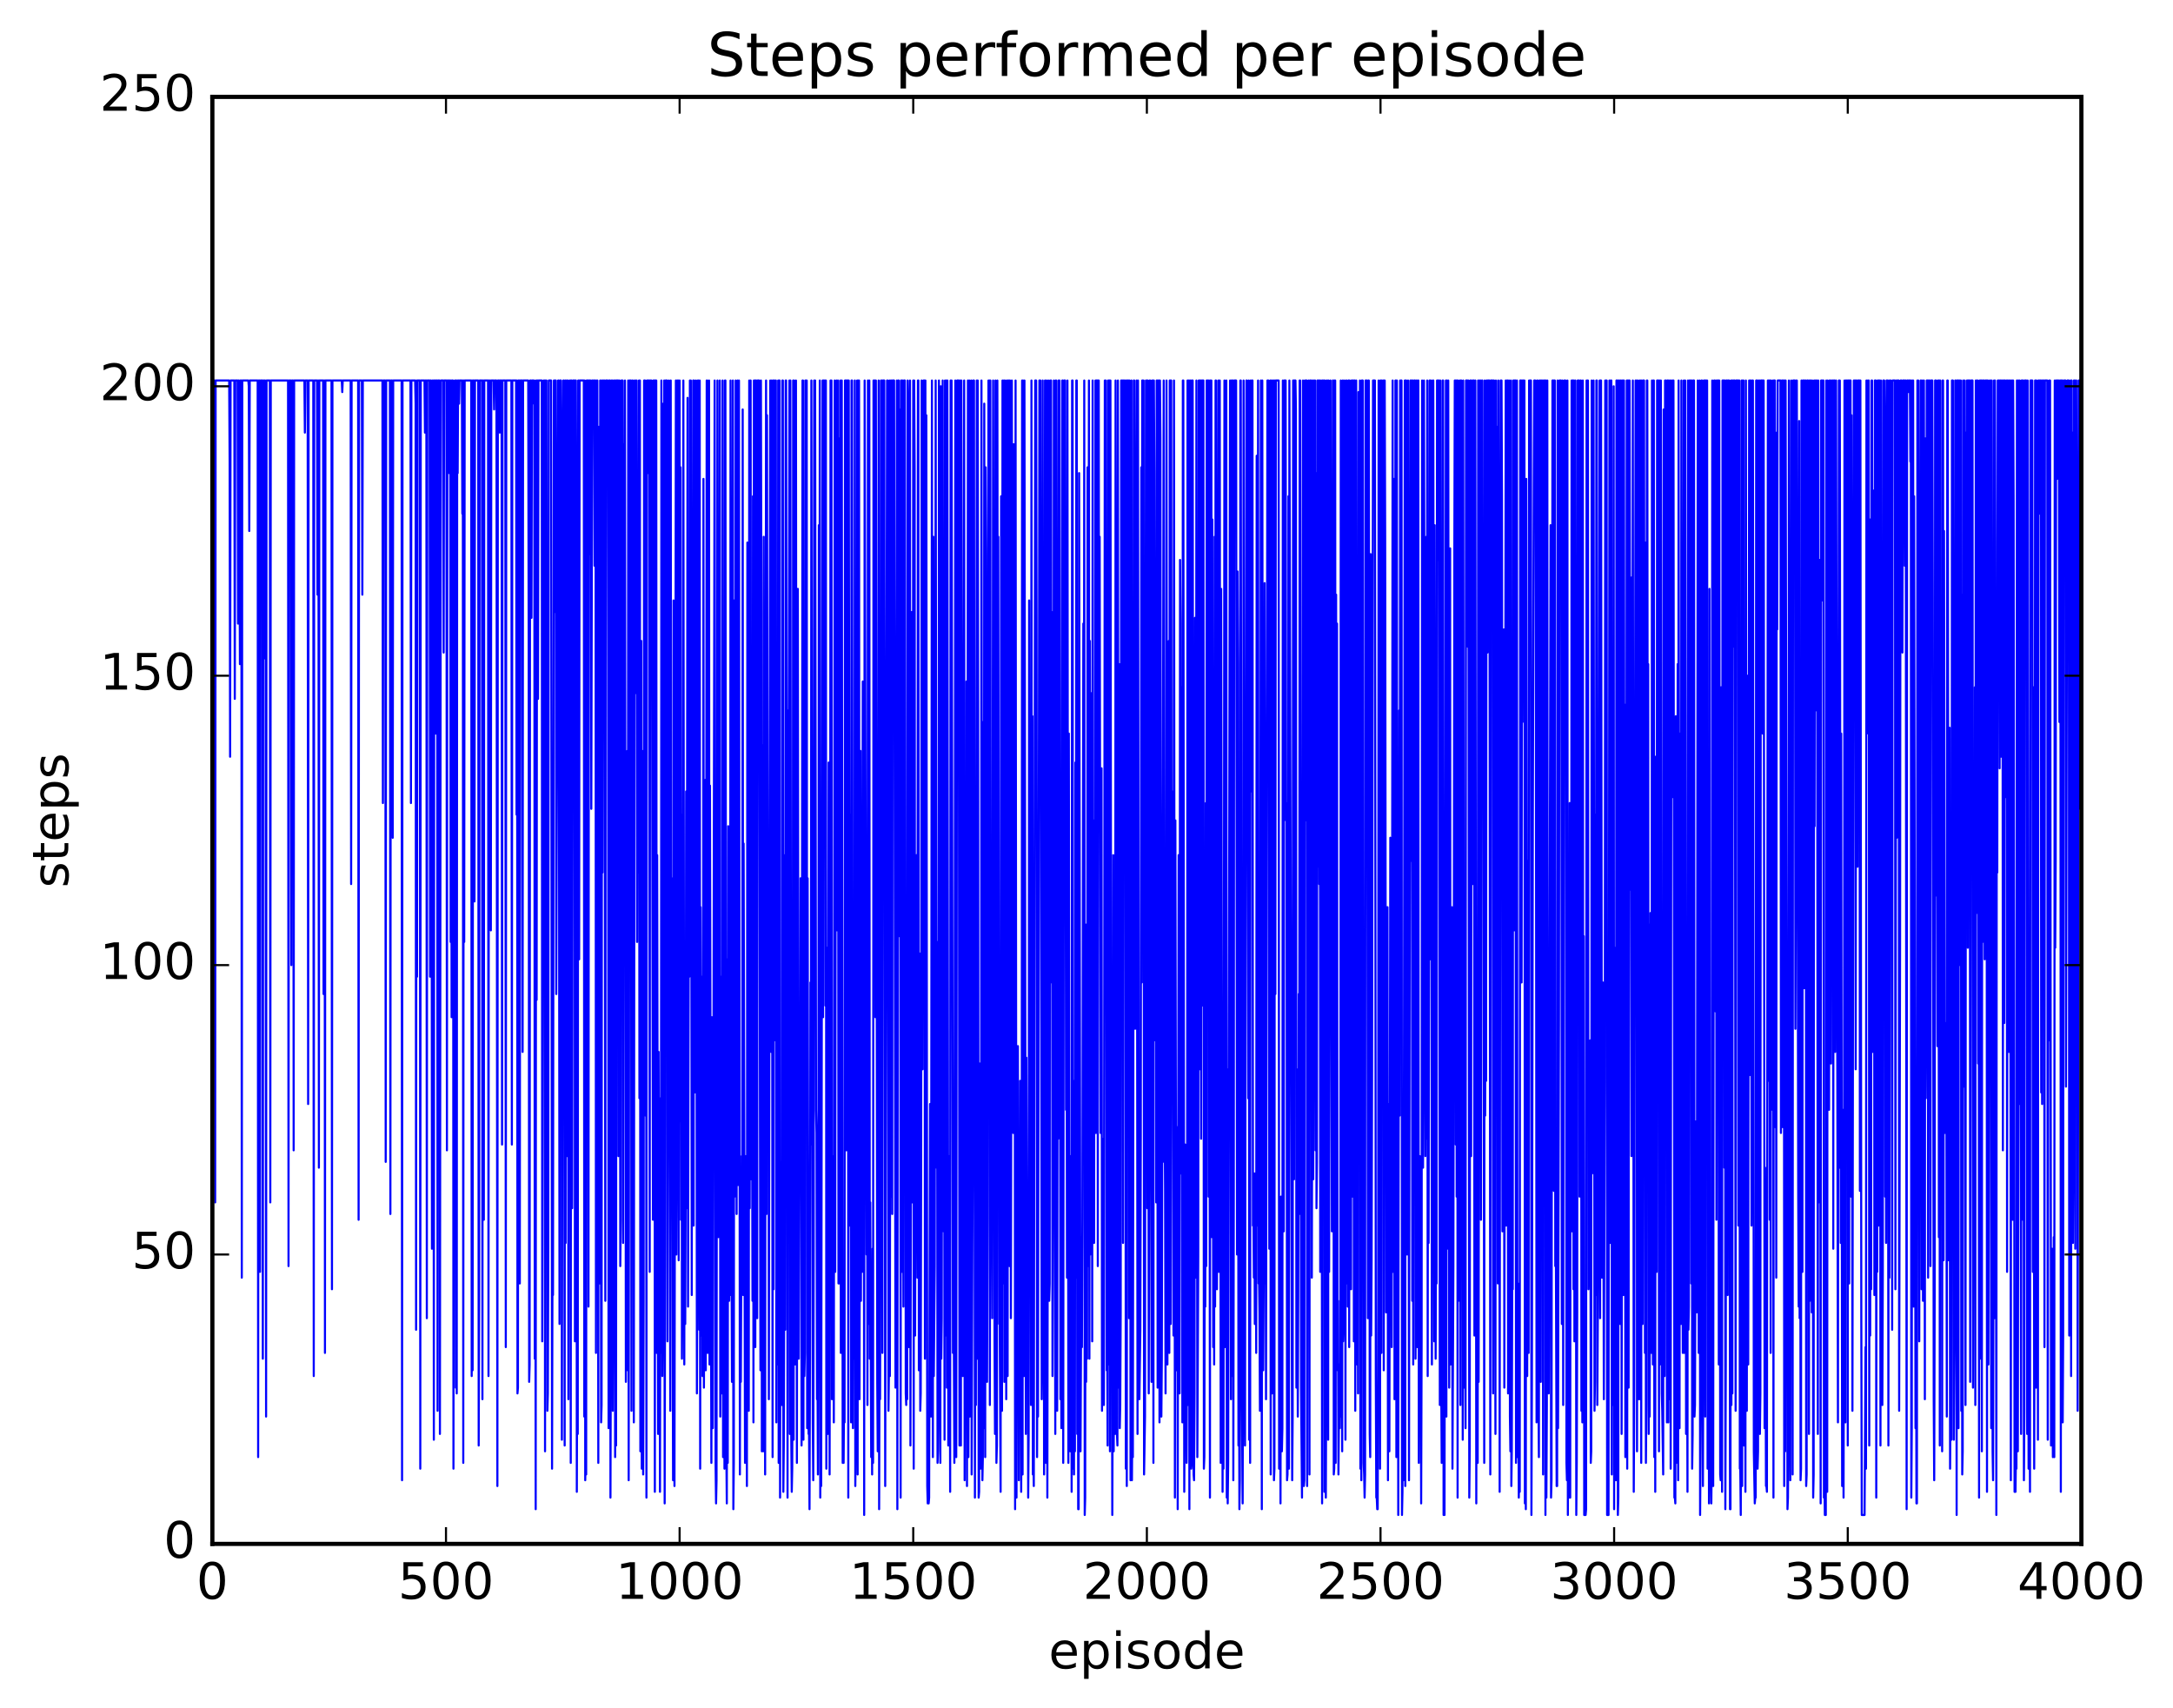 <?xml version="1.0" encoding="utf-8" standalone="no"?>
<!DOCTYPE svg PUBLIC "-//W3C//DTD SVG 1.1//EN"
  "http://www.w3.org/Graphics/SVG/1.1/DTD/svg11.dtd">
<!-- Created with matplotlib (http://matplotlib.org/) -->
<svg height="408pt" version="1.1" viewBox="0 0 519 408" width="519pt" xmlns="http://www.w3.org/2000/svg" xmlns:xlink="http://www.w3.org/1999/xlink">
 <defs>
  <style type="text/css">
*{stroke-linecap:butt;stroke-linejoin:round;stroke-miterlimit:100000;}
  </style>
 </defs>
 <g id="figure_1">
  <g id="patch_1">
   <path d="M 0 408.169 
L 519.589 408.169 
L 519.589 0 
L 0 0 
z
" style="fill:#ffffff;"/>
  </g>
  <g id="axes_1">
   <g id="patch_2">
    <path d="M 50.719 368.742 
L 497.119 368.742 
L 497.119 23.142 
L 50.719 23.142 
z
" style="fill:#ffffff;"/>
   </g>
   <g id="line2d_1">
    <path clip-path="url(#p00ea7229e4)" d="M 50.83 90.879 
L 51.277 90.879 
L 51.388 287.18 
L 51.5 90.879 
L 54.736 90.879 
L 54.848 110.233 
L 54.96 180.735 
L 55.071 90.879 
L 55.964 90.879 
L 56.076 166.911 
L 56.187 90.879 
L 56.745 90.879 
L 56.857 148.94 
L 56.968 90.879 
L 57.08 90.879 
L 57.303 158.617 
L 57.415 90.879 
L 57.638 90.879 
L 57.75 305.151 
L 57.861 90.879 
L 59.312 90.879 
L 59.424 92.262 
L 59.535 126.822 
L 59.647 90.879 
L 61.544 90.879 
L 61.656 348.006 
L 61.767 90.879 
L 61.99 90.879 
L 62.102 303.769 
L 62.214 90.879 
L 62.66 90.879 
L 62.772 324.505 
L 62.883 90.879 
L 62.995 90.879 
L 63.106 157.235 
L 63.218 90.879 
L 63.33 90.879 
L 63.441 136.499 
L 63.553 338.329 
L 63.664 90.879 
L 64.446 90.879 
L 64.557 287.18 
L 64.669 90.879 
L 68.798 90.879 
L 68.91 302.387 
L 69.021 90.879 
L 69.468 90.879 
L 69.579 230.502 
L 69.691 90.879 
L 70.026 90.879 
L 70.137 274.739 
L 70.249 90.879 
L 72.704 90.879 
L 72.816 103.321 
L 72.927 90.879 
L 73.485 90.879 
L 73.597 263.679 
L 73.708 90.879 
L 74.824 90.879 
L 74.936 328.652 
L 75.048 90.879 
L 75.717 90.879 
L 75.829 142.028 
L 75.94 90.879 
L 76.052 90.879 
L 76.164 278.886 
L 76.275 90.879 
L 77.168 90.879 
L 77.28 237.414 
L 77.391 90.879 
L 77.503 90.879 
L 77.614 323.123 
L 77.726 90.879 
L 79.177 90.879 
L 79.288 307.916 
L 79.4 90.879 
L 81.632 90.879 
L 81.744 93.644 
L 81.855 90.879 
L 83.752 90.879 
L 83.864 211.148 
L 83.976 90.879 
L 85.538 90.879 
L 85.65 291.327 
L 85.761 90.879 
L 86.431 90.879 
L 86.542 142.028 
L 86.654 90.879 
L 91.341 90.879 
L 91.453 191.795 
L 91.564 90.879 
L 92.011 90.879 
L 92.122 277.503 
L 92.234 90.879 
L 93.127 90.879 
L 93.238 289.945 
L 93.35 90.879 
L 93.685 90.879 
L 93.796 200.089 
L 93.908 90.879 
L 95.917 90.879 
L 96.028 353.535 
L 96.14 90.879 
L 98.037 90.879 
L 98.149 191.795 
L 98.26 90.879 
L 99.153 90.879 
L 99.265 96.409 
L 99.376 317.593 
L 99.488 90.879 
L 99.6 233.267 
L 99.711 90.879 
L 100.269 90.879 
L 100.381 350.771 
L 100.492 90.879 
L 101.385 90.879 
L 101.497 103.321 
L 101.608 90.879 
L 101.832 90.879 
L 101.943 314.828 
L 102.055 90.879 
L 102.613 90.879 
L 102.724 233.267 
L 102.836 90.879 
L 102.948 90.879 
L 103.059 128.204 
L 103.171 298.239 
L 103.282 90.879 
L 103.394 144.793 
L 103.506 90.879 
L 103.617 343.859 
L 103.729 90.879 
L 103.952 90.879 
L 104.064 175.206 
L 104.175 90.879 
L 104.398 90.879 
L 104.51 336.947 
L 104.622 90.879 
L 104.956 90.879 
L 105.068 342.476 
L 105.291 90.879 
L 105.849 90.879 
L 105.961 155.852 
L 106.072 90.879 
L 106.63 90.879 
L 106.742 274.739 
L 106.854 90.879 
L 107.188 90.879 
L 107.3 112.998 
L 107.412 90.879 
L 107.523 90.879 
L 107.635 224.972 
L 107.746 90.879 
L 107.858 242.943 
L 107.97 90.879 
L 108.193 90.879 
L 108.304 350.771 
L 108.416 200.089 
L 108.528 298.239 
L 108.639 90.879 
L 108.751 90.879 
L 108.862 331.417 
L 108.974 90.879 
L 109.086 332.799 
L 109.197 90.879 
L 109.309 112.998 
L 109.42 90.879 
L 109.532 90.879 
L 109.644 96.409 
L 109.755 90.879 
L 110.313 90.879 
L 110.425 122.675 
L 110.536 90.879 
L 110.648 349.388 
L 110.76 90.879 
L 110.871 224.972 
L 110.983 90.879 
L 112.545 90.879 
L 112.657 328.652 
L 112.768 90.879 
L 112.88 327.27 
L 112.992 90.879 
L 113.215 90.879 
L 113.326 215.295 
L 113.438 90.879 
L 114.219 90.879 
L 114.331 345.241 
L 114.442 310.681 
L 114.554 90.879 
L 115.112 90.879 
L 115.224 334.182 
L 115.335 90.879 
L 115.447 90.879 
L 115.558 291.327 
L 115.67 90.879 
L 116.563 90.879 
L 116.674 328.652 
L 116.786 90.879 
L 116.898 90.879 
L 117.009 142.028 
L 117.121 90.879 
L 117.232 222.207 
L 117.344 90.879 
L 117.902 90.879 
L 118.014 97.791 
L 118.125 90.879 
L 118.572 90.879 
L 118.795 354.918 
L 118.906 90.879 
L 119.241 90.879 
L 119.353 103.321 
L 119.464 90.879 
L 119.799 90.879 
L 119.911 273.356 
L 120.022 90.879 
L 120.692 90.879 
L 120.804 321.74 
L 120.915 90.879 
L 122.143 90.879 
L 122.254 273.356 
L 122.366 90.879 
L 123.259 90.879 
L 123.37 194.559 
L 123.482 90.879 
L 123.594 332.799 
L 123.705 331.417 
L 123.817 90.879 
L 124.04 90.879 
L 124.152 306.534 
L 124.263 90.879 
L 124.71 90.879 
L 124.821 251.238 
L 124.933 90.879 
L 126.16 90.879 
L 126.272 151.705 
L 126.384 330.035 
L 126.495 325.887 
L 126.607 90.879 
L 126.83 90.879 
L 126.942 147.558 
L 127.053 90.879 
L 127.388 90.879 
L 127.5 96.409 
L 127.611 90.879 
L 127.723 324.505 
L 127.834 260.915 
L 127.946 360.447 
L 128.058 90.879 
L 128.169 238.796 
L 128.281 90.879 
L 128.392 90.879 
L 128.504 166.911 
L 128.616 90.879 
L 129.397 90.879 
L 129.508 320.358 
L 129.843 90.879 
L 129.955 110.233 
L 130.066 90.879 
L 130.178 346.623 
L 130.29 90.879 
L 130.401 230.502 
L 130.513 90.879 
L 130.736 336.947 
L 130.848 332.799 
L 130.959 298.239 
L 131.071 90.879 
L 131.629 90.879 
L 131.852 350.771 
L 131.964 296.857 
L 132.075 309.299 
L 132.298 90.879 
L 132.41 90.879 
L 132.522 146.175 
L 132.633 90.879 
L 132.745 90.879 
L 132.856 237.414 
L 133.303 90.879 
L 133.414 90.879 
L 133.638 316.211 
L 133.749 90.879 
L 133.972 90.879 
L 134.084 107.468 
L 134.196 343.859 
L 134.53 90.879 
L 134.642 90.879 
L 134.865 345.241 
L 134.977 90.879 
L 135.088 296.857 
L 135.2 90.879 
L 135.423 276.121 
L 135.535 90.879 
L 135.646 90.879 
L 135.758 334.182 
L 135.87 126.822 
L 135.981 219.443 
L 136.093 90.879 
L 136.204 90.879 
L 136.316 349.388 
L 136.428 90.879 
L 136.539 90.879 
L 136.651 288.563 
L 136.874 90.879 
L 137.209 90.879 
L 137.32 320.358 
L 137.432 90.879 
L 137.544 90.879 
L 137.655 124.057 
L 137.767 356.3 
L 137.878 307.916 
L 137.99 342.476 
L 138.102 90.879 
L 138.213 90.879 
L 138.325 229.119 
L 138.436 90.879 
L 139.441 90.879 
L 139.552 338.329 
L 139.664 90.879 
L 139.776 353.535 
L 139.887 346.623 
L 139.999 352.153 
L 140.11 90.879 
L 140.445 90.879 
L 140.557 312.063 
L 140.668 90.879 
L 140.892 90.879 
L 141.003 132.351 
L 141.115 90.879 
L 141.226 193.177 
L 141.45 90.879 
L 141.561 90.879 
L 141.673 95.027 
L 141.784 90.879 
L 141.896 90.879 
L 142.008 135.116 
L 142.119 90.879 
L 142.231 90.879 
L 142.342 323.123 
L 142.566 90.879 
L 142.677 90.879 
L 142.9 349.388 
L 143.012 101.939 
L 143.235 306.534 
L 143.347 90.879 
L 143.458 90.879 
L 143.57 339.711 
L 143.682 335.564 
L 143.793 90.879 
L 143.905 208.383 
L 144.016 90.879 
L 144.128 142.028 
L 144.24 90.879 
L 144.351 90.879 
L 144.574 310.681 
L 144.686 90.879 
L 145.132 90.879 
L 145.244 159.999 
L 145.356 341.094 
L 145.467 90.879 
L 145.69 90.879 
L 145.802 357.683 
L 145.914 310.681 
L 146.025 90.879 
L 146.137 294.092 
L 146.248 90.879 
L 146.36 336.947 
L 146.472 309.299 
L 146.583 90.879 
L 146.695 130.969 
L 146.806 90.879 
L 146.918 348.006 
L 147.03 90.879 
L 147.141 345.241 
L 147.253 90.879 
L 147.588 90.879 
L 147.699 276.121 
L 147.811 90.879 
L 147.922 90.879 
L 148.034 143.411 
L 148.146 302.387 
L 148.257 291.327 
L 148.369 90.879 
L 148.48 151.705 
L 148.592 90.879 
L 148.704 90.879 
L 148.815 296.857 
L 149.038 106.086 
L 149.15 143.411 
L 149.262 90.879 
L 149.485 330.035 
L 149.596 254.003 
L 149.708 320.358 
L 149.82 179.353 
L 149.931 327.27 
L 150.043 90.879 
L 150.154 353.535 
L 150.378 90.879 
L 150.601 90.879 
L 150.712 161.382 
L 150.824 336.947 
L 150.936 90.879 
L 151.047 255.385 
L 151.159 90.879 
L 151.382 339.711 
L 151.605 90.879 
L 151.717 90.879 
L 151.828 165.529 
L 152.052 90.879 
L 152.163 224.972 
L 152.275 112.998 
L 152.386 208.383 
L 152.61 90.879 
L 152.721 262.297 
L 152.833 90.879 
L 152.944 346.623 
L 153.056 292.71 
L 153.168 153.087 
L 153.279 350.771 
L 153.391 179.353 
L 153.614 352.153 
L 153.726 310.681 
L 153.837 90.879 
L 154.06 90.879 
L 154.172 266.444 
L 154.284 101.939 
L 154.395 357.683 
L 154.507 90.879 
L 154.73 90.879 
L 154.842 112.998 
L 154.953 90.879 
L 155.065 90.879 
L 155.176 303.769 
L 155.288 90.879 
L 155.4 90.879 
L 155.511 101.939 
L 155.623 90.879 
L 155.958 291.327 
L 156.069 90.879 
L 156.292 90.879 
L 156.404 356.3 
L 156.516 90.879 
L 156.739 90.879 
L 156.85 323.123 
L 156.962 204.236 
L 157.185 342.476 
L 157.297 251.238 
L 157.408 296.857 
L 157.52 263.679 
L 157.632 356.3 
L 157.743 262.297 
L 157.855 323.123 
L 157.966 90.879 
L 158.19 328.652 
L 158.301 316.211 
L 158.413 96.409 
L 158.524 220.825 
L 158.636 90.879 
L 158.748 359.065 
L 158.859 296.857 
L 158.971 90.879 
L 159.306 90.879 
L 159.417 320.358 
L 159.64 198.707 
L 159.752 90.879 
L 159.864 274.739 
L 159.975 260.915 
L 160.087 336.947 
L 160.198 90.879 
L 160.31 273.356 
L 160.422 209.766 
L 160.756 353.535 
L 160.868 143.411 
L 160.98 184.883 
L 161.091 354.918 
L 161.426 90.879 
L 161.538 299.622 
L 161.649 270.591 
L 161.761 90.879 
L 161.872 216.678 
L 161.984 90.879 
L 162.096 301.004 
L 162.319 90.879 
L 162.43 267.827 
L 162.542 111.615 
L 162.654 291.327 
L 162.765 194.559 
L 162.877 324.505 
L 162.988 309.299 
L 163.212 90.879 
L 163.435 325.887 
L 163.546 237.414 
L 163.658 316.211 
L 163.77 284.415 
L 163.881 189.03 
L 163.993 288.563 
L 164.216 95.027 
L 164.328 312.063 
L 164.551 201.471 
L 164.662 233.267 
L 164.774 90.879 
L 164.886 146.175 
L 164.997 90.879 
L 165.22 309.299 
L 165.332 151.705 
L 165.444 215.295 
L 165.555 90.879 
L 165.667 292.71 
L 165.778 90.879 
L 166.002 260.915 
L 166.113 231.884 
L 166.225 90.879 
L 166.448 332.799 
L 166.56 294.092 
L 166.671 90.879 
L 166.783 90.879 
L 167.006 317.593 
L 167.118 90.879 
L 167.229 350.771 
L 167.341 216.678 
L 167.452 247.091 
L 167.564 318.975 
L 167.676 233.267 
L 167.787 328.652 
L 167.899 312.063 
L 168.01 114.38 
L 168.122 331.417 
L 168.345 280.268 
L 168.457 186.265 
L 168.568 327.27 
L 168.792 90.879 
L 168.903 90.879 
L 169.015 323.123 
L 169.35 90.879 
L 169.461 325.887 
L 169.573 187.647 
L 169.796 303.769 
L 169.908 349.388 
L 170.019 242.943 
L 170.242 341.094 
L 170.689 90.879 
L 170.912 349.388 
L 171.024 359.065 
L 171.135 353.535 
L 171.358 90.879 
L 171.582 295.475 
L 171.693 202.854 
L 171.805 280.268 
L 171.916 90.879 
L 172.028 338.329 
L 172.251 233.267 
L 172.363 332.799 
L 172.474 323.123 
L 172.586 90.879 
L 172.698 348.006 
L 172.921 302.387 
L 173.032 350.771 
L 173.144 90.879 
L 173.256 90.879 
L 173.479 346.623 
L 173.59 359.065 
L 173.702 229.119 
L 173.814 349.388 
L 173.925 197.324 
L 174.148 310.681 
L 174.26 212.531 
L 174.372 309.299 
L 174.483 90.879 
L 174.706 295.475 
L 174.818 330.035 
L 175.041 90.879 
L 175.153 360.447 
L 175.264 349.388 
L 175.376 143.411 
L 175.488 285.798 
L 175.599 248.473 
L 175.711 90.879 
L 175.934 289.945 
L 176.157 90.879 
L 176.269 283.033 
L 176.38 270.591 
L 176.492 90.879 
L 176.715 352.153 
L 176.827 294.092 
L 176.938 330.035 
L 177.162 276.121 
L 177.273 302.387 
L 177.385 97.791 
L 177.496 309.299 
L 177.608 201.471 
L 177.943 349.388 
L 178.054 276.121 
L 178.166 312.063 
L 178.278 292.71 
L 178.389 354.918 
L 178.501 129.587 
L 178.612 263.679 
L 178.724 201.471 
L 178.836 336.947 
L 178.947 90.879 
L 179.059 288.563 
L 179.282 90.879 
L 179.394 281.651 
L 179.505 208.383 
L 179.728 310.681 
L 179.84 118.527 
L 179.952 339.711 
L 180.063 90.879 
L 180.175 299.622 
L 180.286 90.879 
L 180.398 321.74 
L 180.51 90.879 
L 180.621 90.879 
L 180.844 314.828 
L 180.956 90.879 
L 181.291 90.879 
L 181.514 267.827 
L 181.626 327.27 
L 181.737 90.879 
L 181.849 146.175 
L 181.96 346.623 
L 182.072 177.971 
L 182.295 346.623 
L 182.407 128.204 
L 182.518 305.151 
L 182.63 231.884 
L 182.742 352.153 
L 182.965 90.879 
L 183.076 289.945 
L 183.188 99.174 
L 183.411 270.591 
L 183.523 202.854 
L 183.634 334.182 
L 183.858 168.294 
L 183.969 90.879 
L 184.192 251.238 
L 184.304 90.879 
L 184.527 348.006 
L 184.639 90.879 
L 184.75 307.916 
L 184.862 90.879 
L 184.974 90.879 
L 185.197 248.473 
L 185.308 90.879 
L 185.42 339.711 
L 185.532 194.559 
L 185.755 325.887 
L 185.866 90.879 
L 185.978 349.388 
L 186.09 90.879 
L 186.201 90.879 
L 186.313 357.683 
L 186.424 287.18 
L 186.536 331.417 
L 186.648 277.503 
L 186.759 335.564 
L 186.871 90.879 
L 186.982 90.879 
L 187.094 356.3 
L 187.206 345.241 
L 187.317 298.239 
L 187.429 204.236 
L 187.54 317.593 
L 187.652 90.879 
L 187.764 90.879 
L 187.875 193.177 
L 187.987 180.735 
L 188.098 357.683 
L 188.21 169.676 
L 188.322 212.531 
L 188.545 90.879 
L 188.656 342.476 
L 188.768 90.879 
L 188.991 343.859 
L 189.103 356.3 
L 189.214 350.771 
L 189.326 316.211 
L 189.438 90.879 
L 189.549 343.859 
L 189.661 90.879 
L 189.884 325.887 
L 190.107 90.879 
L 190.33 349.388 
L 190.554 140.646 
L 190.777 324.505 
L 191 248.473 
L 191.112 278.886 
L 191.223 209.766 
L 191.335 219.443 
L 191.446 345.241 
L 191.67 90.879 
L 191.781 90.879 
L 191.893 343.859 
L 192.004 184.883 
L 192.116 328.652 
L 192.228 323.123 
L 192.339 90.879 
L 192.451 238.796 
L 192.562 90.879 
L 192.674 90.879 
L 192.786 341.094 
L 192.897 209.766 
L 193.12 342.476 
L 193.232 341.094 
L 193.344 360.447 
L 193.455 324.505 
L 193.567 234.649 
L 193.678 273.356 
L 193.79 90.879 
L 194.125 339.711 
L 194.236 353.535 
L 194.348 298.239 
L 194.46 90.879 
L 194.571 142.028 
L 194.683 90.879 
L 194.906 265.062 
L 195.018 270.591 
L 195.129 334.182 
L 195.241 325.887 
L 195.352 352.153 
L 195.464 294.092 
L 195.576 125.439 
L 195.687 298.239 
L 195.799 90.879 
L 195.91 357.683 
L 196.022 320.358 
L 196.134 354.918 
L 196.468 90.879 
L 196.58 242.943 
L 196.692 90.879 
L 196.803 90.879 
L 196.915 198.707 
L 197.026 90.879 
L 197.138 240.179 
L 197.25 90.879 
L 197.361 350.771 
L 197.584 226.355 
L 197.696 342.476 
L 197.919 182.118 
L 198.142 352.153 
L 198.254 266.444 
L 198.366 90.879 
L 198.477 307.916 
L 198.589 90.879 
L 198.7 334.182 
L 198.812 276.121 
L 198.924 294.092 
L 199.035 284.415 
L 199.147 339.711 
L 199.37 90.879 
L 199.482 303.769 
L 199.593 200.089 
L 199.705 218.06 
L 199.816 90.879 
L 199.928 222.207 
L 200.04 186.265 
L 200.151 90.879 
L 200.263 306.534 
L 200.374 104.703 
L 200.486 306.534 
L 200.598 303.769 
L 200.709 90.879 
L 200.821 323.123 
L 200.932 296.857 
L 201.044 90.879 
L 201.267 349.388 
L 201.379 310.681 
L 201.49 349.388 
L 201.602 331.417 
L 201.714 339.711 
L 201.825 90.879 
L 202.048 90.879 
L 202.16 274.739 
L 202.272 90.879 
L 202.495 90.879 
L 202.606 357.683 
L 202.718 90.879 
L 202.941 292.71 
L 203.164 194.559 
L 203.276 339.711 
L 203.388 90.879 
L 203.499 90.879 
L 203.722 341.094 
L 203.946 240.179 
L 204.057 324.505 
L 204.169 90.879 
L 204.28 354.918 
L 204.392 343.859 
L 204.504 346.623 
L 204.615 262.297 
L 204.727 90.879 
L 204.838 352.153 
L 204.95 90.879 
L 205.062 324.505 
L 205.173 90.879 
L 205.285 334.182 
L 205.508 179.353 
L 205.62 310.681 
L 205.731 233.267 
L 205.843 303.769 
L 206.066 162.764 
L 206.178 303.769 
L 206.289 194.559 
L 206.401 361.83 
L 206.512 90.879 
L 206.959 299.622 
L 207.07 247.091 
L 207.182 335.564 
L 207.294 90.879 
L 207.405 118.527 
L 207.517 316.211 
L 207.628 90.879 
L 207.74 324.505 
L 207.852 287.18 
L 208.075 348.006 
L 208.186 309.299 
L 208.298 352.153 
L 208.41 298.239 
L 208.521 349.388 
L 208.633 90.879 
L 208.744 90.879 
L 208.856 233.267 
L 208.968 90.879 
L 209.079 242.943 
L 209.191 90.879 
L 209.526 330.035 
L 209.637 346.623 
L 209.749 291.327 
L 209.86 90.879 
L 209.972 360.447 
L 210.084 313.446 
L 210.195 334.182 
L 210.307 277.503 
L 210.418 90.879 
L 210.53 276.121 
L 210.642 90.879 
L 210.753 323.123 
L 210.865 90.879 
L 211.2 90.879 
L 211.423 354.918 
L 211.869 90.879 
L 211.981 90.879 
L 212.204 336.947 
L 212.316 327.27 
L 212.427 90.879 
L 212.539 328.652 
L 212.762 90.879 
L 212.874 285.798 
L 212.985 90.879 
L 213.097 289.945 
L 213.208 90.879 
L 213.543 90.879 
L 213.878 331.417 
L 214.213 90.879 
L 214.324 360.447 
L 214.548 90.879 
L 214.659 90.879 
L 214.771 223.59 
L 214.994 97.791 
L 215.106 357.683 
L 215.217 90.879 
L 215.329 90.879 
L 215.44 303.769 
L 215.552 90.879 
L 215.775 312.063 
L 215.887 90.879 
L 216.11 90.879 
L 216.333 332.799 
L 216.445 335.564 
L 216.556 236.031 
L 216.668 334.182 
L 216.78 90.879 
L 216.891 96.409 
L 217.114 321.74 
L 217.226 280.268 
L 217.338 90.879 
L 217.449 345.241 
L 217.784 146.175 
L 217.896 287.18 
L 218.007 258.15 
L 218.119 90.879 
L 218.23 350.771 
L 218.342 90.879 
L 218.454 111.615 
L 218.565 318.975 
L 218.677 269.209 
L 218.788 278.886 
L 218.9 204.236 
L 219.123 305.151 
L 219.235 90.879 
L 219.346 90.879 
L 219.458 327.27 
L 219.681 227.737 
L 219.793 336.947 
L 219.904 332.799 
L 220.016 273.356 
L 220.128 90.879 
L 220.239 126.822 
L 220.351 255.385 
L 220.574 90.879 
L 220.797 90.879 
L 220.909 324.505 
L 221.02 90.879 
L 221.132 241.561 
L 221.244 99.174 
L 221.467 354.918 
L 221.578 359.065 
L 221.69 354.918 
L 221.802 359.065 
L 221.913 357.683 
L 222.136 263.679 
L 222.36 338.329 
L 222.583 90.879 
L 222.806 348.006 
L 222.918 128.204 
L 223.029 328.652 
L 223.252 302.387 
L 223.476 90.879 
L 223.699 278.886 
L 223.81 224.972 
L 223.922 349.388 
L 224.034 346.623 
L 224.145 334.182 
L 224.257 90.879 
L 224.368 316.211 
L 224.48 200.089 
L 224.592 349.388 
L 224.703 92.262 
L 224.815 324.505 
L 224.926 314.828 
L 225.15 90.879 
L 225.373 294.092 
L 225.484 219.443 
L 225.596 343.859 
L 225.708 90.879 
L 225.819 318.975 
L 226.042 90.879 
L 226.154 331.417 
L 226.266 90.879 
L 226.489 345.241 
L 226.6 331.417 
L 226.712 276.121 
L 226.824 301.004 
L 226.935 356.3 
L 227.047 90.879 
L 227.158 191.795 
L 227.27 90.879 
L 227.605 323.123 
L 227.716 295.475 
L 227.94 349.388 
L 228.163 90.879 
L 228.386 348.006 
L 228.609 90.879 
L 228.944 90.879 
L 229.167 345.241 
L 229.279 90.879 
L 229.502 345.241 
L 229.614 90.879 
L 229.837 271.974 
L 229.948 328.652 
L 230.283 90.879 
L 230.395 353.535 
L 230.506 323.123 
L 230.618 262.297 
L 230.73 313.446 
L 230.841 162.764 
L 230.953 354.918 
L 231.176 90.879 
L 231.288 348.006 
L 231.399 306.534 
L 231.511 90.879 
L 231.622 338.329 
L 231.734 291.327 
L 231.957 90.879 
L 232.069 352.153 
L 232.292 281.651 
L 232.404 90.879 
L 232.515 159.999 
L 232.627 90.879 
L 232.85 357.683 
L 232.962 277.503 
L 233.073 335.564 
L 233.296 90.879 
L 233.408 324.505 
L 233.52 90.879 
L 233.631 169.676 
L 233.743 357.683 
L 233.854 356.3 
L 233.966 254.003 
L 234.189 350.771 
L 234.301 325.887 
L 234.412 90.879 
L 234.636 353.535 
L 234.747 348.006 
L 234.859 172.441 
L 234.97 341.094 
L 235.082 96.409 
L 235.305 348.006 
L 235.417 111.615 
L 235.528 132.351 
L 235.752 330.035 
L 235.863 291.327 
L 236.086 90.879 
L 236.198 209.766 
L 236.31 90.879 
L 236.421 335.564 
L 236.533 90.879 
L 236.644 296.857 
L 236.756 242.943 
L 236.979 314.828 
L 237.202 90.879 
L 237.537 320.358 
L 237.649 342.476 
L 237.76 90.879 
L 237.984 349.388 
L 238.095 345.241 
L 238.207 90.879 
L 238.318 173.823 
L 238.43 128.204 
L 238.653 316.211 
L 238.765 314.828 
L 238.988 356.3 
L 239.1 118.527 
L 239.323 336.947 
L 239.434 90.879 
L 239.546 306.534 
L 239.769 90.879 
L 239.881 330.035 
L 239.992 90.879 
L 240.104 230.502 
L 240.216 226.355 
L 240.327 334.182 
L 240.439 90.879 
L 240.662 328.652 
L 240.774 90.879 
L 240.885 280.268 
L 240.997 90.879 
L 241.108 302.387 
L 241.22 90.879 
L 241.443 314.828 
L 241.555 249.855 
L 241.666 90.879 
L 241.89 252.62 
L 242.001 270.591 
L 242.113 106.086 
L 242.224 132.351 
L 242.336 194.559 
L 242.448 360.447 
L 242.559 90.879 
L 242.782 357.683 
L 242.894 265.062 
L 243.006 294.092 
L 243.117 249.855 
L 243.34 353.535 
L 243.452 284.415 
L 243.564 341.094 
L 243.675 258.15 
L 243.898 356.3 
L 244.01 330.035 
L 244.122 90.879 
L 244.233 352.153 
L 244.345 90.879 
L 244.568 328.652 
L 244.68 90.879 
L 245.014 342.476 
L 245.126 252.62 
L 245.349 324.505 
L 245.461 285.798 
L 245.572 357.683 
L 245.684 342.476 
L 245.796 143.411 
L 245.907 301.004 
L 246.019 233.267 
L 246.13 262.297 
L 246.242 335.564 
L 246.354 90.879 
L 246.465 299.622 
L 246.577 171.059 
L 246.688 352.153 
L 246.8 348.006 
L 246.912 354.918 
L 247.246 90.879 
L 247.47 90.879 
L 247.581 147.558 
L 247.693 348.006 
L 247.804 312.063 
L 247.916 338.329 
L 248.251 90.879 
L 248.474 90.879 
L 248.809 334.182 
L 248.92 323.123 
L 249.032 90.879 
L 249.144 265.062 
L 249.255 200.089 
L 249.367 352.153 
L 249.59 90.879 
L 249.813 349.388 
L 249.925 90.879 
L 250.148 357.683 
L 250.26 284.415 
L 250.371 90.879 
L 250.594 310.681 
L 250.706 306.534 
L 250.818 90.879 
L 250.929 215.295 
L 251.041 90.879 
L 251.152 234.649 
L 251.264 146.175 
L 251.376 328.652 
L 251.599 244.326 
L 251.71 90.879 
L 251.822 273.356 
L 251.934 267.827 
L 252.045 342.476 
L 252.157 90.879 
L 252.268 90.879 
L 252.492 336.947 
L 252.603 244.326 
L 252.715 271.974 
L 252.826 90.879 
L 252.938 258.15 
L 253.05 90.879 
L 253.273 334.182 
L 253.384 241.561 
L 253.496 341.094 
L 253.719 90.879 
L 253.831 90.879 
L 253.942 349.388 
L 254.166 90.879 
L 254.389 90.879 
L 254.612 265.062 
L 254.724 216.678 
L 254.835 305.151 
L 254.947 90.879 
L 255.17 349.388 
L 255.282 175.206 
L 255.505 343.859 
L 255.616 346.623 
L 255.728 276.121 
L 255.84 288.563 
L 255.951 356.3 
L 256.063 90.879 
L 256.174 90.879 
L 256.286 350.771 
L 256.398 269.209 
L 256.509 352.153 
L 256.621 258.15 
L 256.732 346.623 
L 256.844 182.118 
L 256.956 305.151 
L 257.067 90.879 
L 257.179 90.879 
L 257.29 342.476 
L 257.402 248.473 
L 257.514 360.447 
L 257.625 360.447 
L 257.737 112.998 
L 258.072 346.623 
L 258.295 295.475 
L 258.406 321.74 
L 258.518 291.327 
L 258.741 148.94 
L 258.853 260.915 
L 258.964 90.879 
L 259.076 361.83 
L 259.188 357.683 
L 259.299 220.825 
L 259.411 330.035 
L 259.522 263.679 
L 259.634 324.505 
L 259.746 111.615 
L 259.857 302.387 
L 260.08 90.879 
L 260.192 324.505 
L 260.304 153.087 
L 260.415 299.622 
L 260.527 266.444 
L 260.638 269.209 
L 260.75 165.529 
L 260.862 320.358 
L 260.973 90.879 
L 261.085 265.062 
L 261.196 208.383 
L 261.308 296.857 
L 261.42 195.942 
L 261.531 270.591 
L 261.643 90.879 
L 261.754 270.591 
L 261.866 90.879 
L 262.089 90.879 
L 262.201 302.387 
L 262.312 90.879 
L 262.424 90.879 
L 262.536 198.707 
L 262.647 128.204 
L 262.87 270.591 
L 263.094 183.5 
L 263.205 336.947 
L 263.317 271.974 
L 263.428 325.887 
L 263.54 321.74 
L 263.652 335.564 
L 263.875 90.879 
L 263.986 168.294 
L 264.098 90.879 
L 264.321 327.27 
L 264.433 314.828 
L 264.544 345.241 
L 264.656 90.879 
L 264.768 325.887 
L 264.879 90.879 
L 264.991 90.879 
L 265.102 346.623 
L 265.214 90.879 
L 265.437 303.769 
L 265.549 295.475 
L 265.66 361.83 
L 265.772 327.27 
L 265.884 204.236 
L 265.995 346.623 
L 266.218 280.268 
L 266.33 342.476 
L 266.442 90.879 
L 266.776 342.476 
L 266.888 345.241 
L 267 90.879 
L 267.223 331.417 
L 267.334 158.617 
L 267.446 341.094 
L 267.558 335.564 
L 267.669 313.446 
L 267.781 90.879 
L 267.892 90.879 
L 268.004 211.148 
L 268.116 90.879 
L 268.227 296.857 
L 268.339 90.879 
L 268.45 90.879 
L 268.562 133.734 
L 268.674 90.879 
L 268.897 350.771 
L 269.008 90.879 
L 269.12 354.918 
L 269.232 90.879 
L 269.343 90.879 
L 269.455 204.236 
L 269.566 90.879 
L 269.678 314.828 
L 269.79 90.879 
L 269.901 142.028 
L 270.013 353.535 
L 270.124 278.886 
L 270.236 90.879 
L 270.348 353.535 
L 270.459 336.947 
L 270.571 348.006 
L 270.682 262.297 
L 270.794 90.879 
L 270.906 90.879 
L 271.129 245.708 
L 271.464 90.879 
L 271.687 342.476 
L 271.798 90.879 
L 272.022 295.475 
L 272.133 334.182 
L 272.356 317.593 
L 272.468 270.591 
L 272.58 111.615 
L 272.691 234.649 
L 272.803 90.879 
L 272.914 90.879 
L 273.026 171.059 
L 273.138 90.879 
L 273.249 352.153 
L 273.472 338.329 
L 273.696 90.879 
L 273.807 177.971 
L 273.919 90.879 
L 274.03 288.563 
L 274.142 90.879 
L 274.365 332.799 
L 274.477 280.268 
L 274.588 90.879 
L 274.7 90.879 
L 275.035 330.035 
L 275.146 90.879 
L 275.258 299.622 
L 275.37 90.879 
L 275.481 349.388 
L 275.593 90.879 
L 275.704 112.998 
L 275.928 248.473 
L 276.039 143.411 
L 276.151 287.18 
L 276.262 90.879 
L 276.374 90.879 
L 276.486 331.417 
L 276.597 90.879 
L 276.709 307.916 
L 276.82 90.879 
L 276.932 339.711 
L 277.044 90.879 
L 277.155 104.703 
L 277.378 338.329 
L 277.49 324.505 
L 277.825 151.705 
L 277.936 90.879 
L 278.048 277.503 
L 278.16 265.062 
L 278.271 284.415 
L 278.383 332.799 
L 278.606 90.879 
L 278.829 325.887 
L 278.941 198.707 
L 279.052 224.972 
L 279.164 153.087 
L 279.276 323.123 
L 279.387 90.879 
L 279.499 90.879 
L 279.61 316.211 
L 279.722 90.879 
L 279.834 263.679 
L 279.945 189.03 
L 280.28 318.975 
L 280.392 90.879 
L 280.615 357.683 
L 280.726 195.942 
L 280.95 327.27 
L 281.173 269.209 
L 281.284 360.447 
L 281.508 204.236 
L 281.731 332.799 
L 281.842 133.734 
L 281.954 148.94 
L 282.066 280.268 
L 282.177 164.147 
L 282.4 339.711 
L 282.512 90.879 
L 282.624 90.879 
L 282.847 356.3 
L 282.958 334.182 
L 283.07 273.356 
L 283.293 294.092 
L 283.405 349.388 
L 283.516 317.593 
L 283.628 90.879 
L 283.74 335.564 
L 283.851 90.879 
L 283.963 93.644 
L 284.074 360.447 
L 284.186 90.879 
L 284.298 309.299 
L 284.409 90.879 
L 284.521 350.771 
L 284.632 349.388 
L 284.744 90.879 
L 284.856 90.879 
L 285.079 352.153 
L 285.19 353.535 
L 285.302 332.799 
L 285.414 147.558 
L 285.637 305.151 
L 285.748 90.879 
L 285.972 348.006 
L 286.083 324.505 
L 286.195 299.622 
L 286.306 90.879 
L 286.418 90.879 
L 286.53 255.385 
L 286.641 90.879 
L 286.753 90.879 
L 286.864 271.974 
L 286.976 90.879 
L 287.088 240.179 
L 287.199 90.879 
L 287.422 90.879 
L 287.534 350.771 
L 287.646 348.006 
L 287.757 284.415 
L 287.869 312.063 
L 287.98 191.795 
L 288.092 302.387 
L 288.204 90.879 
L 288.315 90.879 
L 288.427 209.766 
L 288.538 90.879 
L 288.65 285.798 
L 288.762 90.879 
L 288.985 357.683 
L 289.096 90.879 
L 289.208 277.503 
L 289.32 90.879 
L 289.431 295.475 
L 289.543 124.057 
L 289.766 321.74 
L 289.878 177.971 
L 289.989 325.887 
L 290.101 128.204 
L 290.212 312.063 
L 290.324 90.879 
L 290.436 90.879 
L 290.659 307.916 
L 290.77 270.591 
L 290.994 90.879 
L 291.105 303.769 
L 291.217 299.622 
L 291.328 90.879 
L 291.552 349.388 
L 291.663 140.646 
L 291.998 356.3 
L 292.11 296.857 
L 292.221 350.771 
L 292.444 90.879 
L 292.556 321.74 
L 292.779 233.267 
L 292.891 90.879 
L 293.002 357.683 
L 293.114 255.385 
L 293.226 359.065 
L 293.337 349.388 
L 293.784 90.879 
L 293.895 143.411 
L 294.007 334.182 
L 294.118 90.879 
L 294.23 328.652 
L 294.342 90.879 
L 294.453 90.879 
L 294.565 353.535 
L 294.676 287.18 
L 294.788 90.879 
L 295.234 90.879 
L 295.458 299.622 
L 295.569 136.499 
L 295.681 158.617 
L 295.792 345.241 
L 295.904 305.151 
L 296.016 360.447 
L 296.127 353.535 
L 296.239 90.879 
L 296.35 90.879 
L 296.574 327.27 
L 296.797 359.065 
L 296.908 306.534 
L 297.02 90.879 
L 297.243 325.887 
L 297.355 345.241 
L 297.69 90.879 
L 297.801 90.879 
L 297.913 133.734 
L 298.136 262.297 
L 298.248 90.879 
L 298.359 343.859 
L 298.471 284.415 
L 298.582 349.388 
L 298.694 90.879 
L 298.917 189.03 
L 299.029 90.879 
L 299.14 90.879 
L 299.252 292.71 
L 299.364 288.563 
L 299.475 305.151 
L 299.587 280.268 
L 299.698 316.211 
L 299.81 280.268 
L 299.922 283.033 
L 300.033 323.123 
L 300.145 108.851 
L 300.256 292.71 
L 300.368 288.563 
L 300.48 90.879 
L 300.591 306.534 
L 300.703 305.151 
L 300.814 313.446 
L 300.926 336.947 
L 301.149 90.879 
L 301.372 360.447 
L 301.484 90.879 
L 301.707 327.27 
L 301.819 306.534 
L 301.93 306.534 
L 302.042 139.263 
L 302.377 334.182 
L 302.712 90.879 
L 302.935 90.879 
L 303.046 139.263 
L 303.158 298.239 
L 303.381 90.879 
L 303.493 352.153 
L 303.604 90.879 
L 303.828 332.799 
L 303.939 90.879 
L 304.051 213.913 
L 304.162 90.879 
L 304.274 353.535 
L 304.386 350.771 
L 304.497 90.879 
L 304.609 237.414 
L 304.72 90.879 
L 305.39 90.879 
L 305.502 350.771 
L 305.613 349.388 
L 305.725 309.299 
L 305.836 359.065 
L 305.948 285.798 
L 306.171 346.623 
L 306.283 341.094 
L 306.394 90.879 
L 306.618 294.092 
L 306.729 90.879 
L 307.064 90.879 
L 307.176 195.942 
L 307.287 191.795 
L 307.399 353.535 
L 307.51 352.153 
L 307.622 324.505 
L 307.734 118.527 
L 307.845 350.771 
L 307.957 90.879 
L 308.626 353.535 
L 308.738 338.329 
L 308.85 90.879 
L 308.961 90.879 
L 309.073 281.651 
L 309.184 90.879 
L 309.408 90.879 
L 309.519 97.791 
L 309.631 331.417 
L 309.742 255.385 
L 309.966 338.329 
L 310.077 309.299 
L 310.189 237.414 
L 310.3 289.945 
L 310.412 90.879 
L 310.524 90.879 
L 310.747 331.417 
L 310.97 357.683 
L 311.193 90.879 
L 311.416 354.918 
L 311.528 353.535 
L 311.64 90.879 
L 311.751 195.942 
L 311.863 90.879 
L 312.086 90.879 
L 312.198 354.918 
L 312.309 133.734 
L 312.421 287.18 
L 312.532 90.879 
L 312.756 352.153 
L 312.867 90.879 
L 312.979 90.879 
L 313.09 169.676 
L 313.202 90.879 
L 313.314 305.151 
L 313.425 248.473 
L 313.537 90.879 
L 313.648 281.651 
L 313.76 238.796 
L 313.872 90.879 
L 313.983 205.619 
L 314.095 90.879 
L 314.206 274.739 
L 314.318 112.998 
L 314.43 288.563 
L 314.541 277.503 
L 314.653 90.879 
L 314.764 207.001 
L 314.876 90.879 
L 314.988 90.879 
L 315.099 211.148 
L 315.211 90.879 
L 315.322 303.769 
L 315.434 284.415 
L 315.546 90.879 
L 315.769 359.065 
L 315.88 90.879 
L 315.992 90.879 
L 316.104 151.705 
L 316.215 90.879 
L 316.327 356.3 
L 316.438 90.879 
L 316.55 124.057 
L 316.662 357.683 
L 316.773 323.123 
L 316.885 90.879 
L 316.996 90.879 
L 317.22 343.859 
L 317.331 90.879 
L 317.443 303.769 
L 317.778 90.879 
L 318.001 229.119 
L 318.112 294.092 
L 318.224 247.091 
L 318.336 90.879 
L 318.447 90.879 
L 318.559 352.153 
L 318.67 350.771 
L 318.782 90.879 
L 318.894 90.879 
L 319.005 349.388 
L 319.117 142.028 
L 319.228 281.651 
L 319.34 148.94 
L 319.452 327.27 
L 319.563 310.681 
L 319.675 352.153 
L 319.898 325.887 
L 320.01 341.094 
L 320.121 325.887 
L 320.233 90.879 
L 320.344 338.329 
L 320.456 254.003 
L 320.568 346.623 
L 320.679 90.879 
L 320.791 320.358 
L 320.902 316.211 
L 321.014 90.879 
L 321.126 285.798 
L 321.237 121.292 
L 321.349 343.859 
L 321.46 90.879 
L 321.572 90.879 
L 321.684 306.534 
L 321.795 106.086 
L 321.907 312.063 
L 322.018 90.879 
L 322.13 90.879 
L 322.242 321.74 
L 322.353 90.879 
L 322.688 307.916 
L 322.8 90.879 
L 322.911 90.879 
L 323.023 285.798 
L 323.134 90.879 
L 323.246 90.879 
L 323.358 320.358 
L 323.469 90.879 
L 323.581 90.879 
L 323.692 336.947 
L 323.916 90.879 
L 324.139 325.887 
L 324.25 270.591 
L 324.362 332.799 
L 324.474 93.644 
L 324.585 244.326 
L 324.697 233.267 
L 324.808 90.879 
L 324.92 350.771 
L 325.032 310.681 
L 325.143 353.535 
L 325.255 90.879 
L 325.478 90.879 
L 325.701 349.388 
L 325.813 352.153 
L 325.924 357.683 
L 326.036 352.153 
L 326.148 90.879 
L 326.259 90.879 
L 326.371 200.089 
L 326.482 90.879 
L 326.706 314.828 
L 326.817 90.879 
L 326.929 90.879 
L 327.152 342.476 
L 327.264 348.006 
L 327.375 132.351 
L 327.487 318.975 
L 327.598 301.004 
L 327.71 256.767 
L 327.933 90.879 
L 328.38 90.879 
L 328.603 328.652 
L 328.714 357.683 
L 328.826 357.683 
L 328.938 360.447 
L 329.049 360.447 
L 329.161 309.299 
L 329.272 90.879 
L 329.384 111.615 
L 329.607 350.771 
L 329.719 90.879 
L 329.83 90.879 
L 329.942 323.123 
L 330.054 90.879 
L 330.165 208.383 
L 330.277 169.676 
L 330.388 90.879 
L 330.5 327.27 
L 330.612 90.879 
L 330.723 90.879 
L 330.835 128.204 
L 331.058 313.446 
L 331.281 216.678 
L 331.393 216.678 
L 331.504 353.535 
L 331.616 263.679 
L 331.728 276.121 
L 331.839 346.623 
L 332.062 200.089 
L 332.286 274.739 
L 332.397 321.74 
L 332.62 90.879 
L 332.732 303.769 
L 332.955 114.38 
L 333.067 334.182 
L 333.178 323.123 
L 333.29 90.879 
L 333.402 90.879 
L 333.513 348.006 
L 333.625 90.879 
L 333.736 325.887 
L 333.848 260.915 
L 333.96 361.83 
L 334.183 169.676 
L 334.294 266.444 
L 334.406 90.879 
L 334.518 92.262 
L 334.629 90.879 
L 334.741 90.879 
L 334.852 361.83 
L 334.964 356.3 
L 335.076 288.563 
L 335.187 353.535 
L 335.41 189.03 
L 335.522 90.879 
L 335.634 354.918 
L 335.745 90.879 
L 335.857 90.879 
L 336.08 299.622 
L 336.303 90.879 
L 336.526 353.535 
L 336.861 90.879 
L 336.973 205.619 
L 337.084 90.879 
L 337.196 90.879 
L 337.308 310.681 
L 337.419 90.879 
L 337.531 325.887 
L 337.754 90.879 
L 337.977 90.879 
L 338.089 324.505 
L 338.2 301.004 
L 338.312 90.879 
L 338.424 137.881 
L 338.535 321.74 
L 338.647 90.879 
L 338.758 90.879 
L 338.87 349.388 
L 339.093 276.121 
L 339.205 321.74 
L 339.316 305.151 
L 339.428 359.065 
L 339.54 320.358 
L 339.651 90.879 
L 339.874 278.886 
L 339.986 241.561 
L 340.098 90.879 
L 340.321 202.854 
L 340.432 276.121 
L 340.544 236.031 
L 340.656 128.204 
L 340.767 271.974 
L 340.879 90.879 
L 340.99 328.652 
L 341.102 190.412 
L 341.214 296.857 
L 341.437 90.879 
L 341.548 90.879 
L 341.66 229.119 
L 341.772 90.879 
L 341.995 325.887 
L 342.106 260.915 
L 342.218 90.879 
L 342.33 90.879 
L 342.553 320.358 
L 342.664 125.439 
L 342.888 324.505 
L 342.999 287.18 
L 343.111 306.534 
L 343.222 90.879 
L 343.334 90.879 
L 343.446 133.734 
L 343.557 90.879 
L 343.669 90.879 
L 343.892 335.564 
L 344.004 90.879 
L 344.227 331.417 
L 344.338 349.388 
L 344.45 291.327 
L 344.562 90.879 
L 344.673 90.879 
L 344.785 361.83 
L 344.896 331.417 
L 345.008 361.83 
L 345.343 90.879 
L 345.454 338.329 
L 345.566 90.879 
L 345.678 298.239 
L 345.789 281.651 
L 345.901 90.879 
L 346.124 331.417 
L 346.347 130.969 
L 346.459 325.887 
L 346.682 236.031 
L 346.794 216.678 
L 346.905 350.771 
L 347.128 302.387 
L 347.352 132.351 
L 347.463 90.879 
L 347.575 90.879 
L 347.686 273.356 
L 347.798 90.879 
L 347.91 285.798 
L 348.021 90.879 
L 348.133 357.683 
L 348.244 90.879 
L 348.356 283.033 
L 348.468 226.355 
L 348.579 310.681 
L 348.691 90.879 
L 348.802 335.564 
L 348.914 90.879 
L 349.026 90.879 
L 349.137 130.969 
L 349.36 343.859 
L 349.472 90.879 
L 349.695 331.417 
L 349.807 285.798 
L 350.03 341.094 
L 350.142 90.879 
L 350.476 90.879 
L 350.588 154.47 
L 350.7 90.879 
L 350.923 357.683 
L 351.034 346.623 
L 351.146 90.879 
L 351.258 90.879 
L 351.369 276.121 
L 351.481 90.879 
L 351.704 211.148 
L 351.816 90.879 
L 352.039 90.879 
L 352.15 318.975 
L 352.374 90.879 
L 352.597 359.065 
L 352.708 281.651 
L 352.932 349.388 
L 353.043 90.879 
L 353.155 330.035 
L 353.378 90.879 
L 353.49 197.324 
L 353.601 90.879 
L 353.713 291.327 
L 353.936 90.879 
L 354.048 90.879 
L 354.159 177.971 
L 354.271 146.175 
L 354.494 349.388 
L 354.606 90.879 
L 354.717 266.444 
L 354.829 205.619 
L 354.94 258.15 
L 355.052 90.879 
L 355.164 90.879 
L 355.275 155.852 
L 355.387 90.879 
L 355.722 90.879 
L 355.945 352.153 
L 356.056 90.879 
L 356.503 90.879 
L 356.614 332.799 
L 356.726 90.879 
L 356.838 90.879 
L 357.061 281.651 
L 357.172 342.476 
L 357.284 90.879 
L 357.396 260.915 
L 357.619 101.939 
L 357.73 306.534 
L 357.842 90.879 
L 357.954 146.175 
L 358.065 118.527 
L 358.177 356.3 
L 358.4 90.879 
L 358.512 139.263 
L 358.623 90.879 
L 358.735 118.527 
L 358.846 294.092 
L 358.958 255.385 
L 359.07 288.563 
L 359.181 150.323 
L 359.293 331.417 
L 359.628 90.879 
L 359.739 292.71 
L 359.851 230.502 
L 359.962 90.879 
L 360.074 90.879 
L 360.186 332.799 
L 360.409 90.879 
L 360.632 338.329 
L 360.744 346.623 
L 360.855 90.879 
L 360.967 354.918 
L 361.078 346.623 
L 361.19 302.387 
L 361.302 307.916 
L 361.413 90.879 
L 361.525 90.879 
L 361.636 222.207 
L 361.748 90.879 
L 361.971 90.879 
L 362.083 349.388 
L 362.306 90.879 
L 362.418 348.006 
L 362.529 306.534 
L 362.752 357.683 
L 362.864 348.006 
L 362.976 356.3 
L 363.087 90.879 
L 363.31 90.879 
L 363.422 234.649 
L 363.534 90.879 
L 363.645 99.174 
L 363.757 90.879 
L 363.868 90.879 
L 363.98 172.441 
L 364.092 90.879 
L 364.203 359.065 
L 364.315 331.417 
L 364.426 360.447 
L 364.538 114.38 
L 364.761 328.652 
L 364.873 205.619 
L 365.096 323.123 
L 365.208 90.879 
L 365.319 139.263 
L 365.431 90.879 
L 365.654 90.879 
L 365.766 361.83 
L 365.877 330.035 
L 366.1 195.942 
L 366.324 115.763 
L 366.435 90.879 
L 366.658 90.879 
L 366.77 93.644 
L 366.993 339.711 
L 367.105 90.879 
L 367.216 90.879 
L 367.328 332.799 
L 367.44 331.417 
L 367.551 348.006 
L 367.663 90.879 
L 367.774 207.001 
L 367.886 90.879 
L 367.998 330.035 
L 368.109 90.879 
L 368.221 111.615 
L 368.332 90.879 
L 368.556 352.153 
L 368.667 90.879 
L 368.779 90.879 
L 368.89 155.852 
L 369.002 90.879 
L 369.114 361.83 
L 369.225 90.879 
L 369.337 357.683 
L 369.448 335.564 
L 369.56 90.879 
L 369.672 325.887 
L 369.783 312.063 
L 369.895 332.799 
L 370.341 125.439 
L 370.453 357.683 
L 370.564 353.535 
L 370.788 90.879 
L 371.011 90.879 
L 371.122 284.415 
L 371.234 90.879 
L 371.346 90.879 
L 371.457 302.387 
L 371.569 287.18 
L 371.792 354.918 
L 371.904 354.918 
L 372.015 90.879 
L 372.127 341.094 
L 372.35 242.943 
L 372.462 90.879 
L 372.796 90.879 
L 372.908 114.38 
L 373.02 316.211 
L 373.131 90.879 
L 373.354 335.564 
L 373.578 90.879 
L 373.689 90.879 
L 373.801 97.791 
L 373.912 90.879 
L 374.136 349.388 
L 374.247 353.535 
L 374.359 90.879 
L 374.47 361.83 
L 374.582 314.828 
L 374.694 357.683 
L 374.805 307.916 
L 374.917 191.795 
L 375.028 357.683 
L 375.14 204.236 
L 375.252 260.915 
L 375.363 90.879 
L 375.475 294.092 
L 375.586 90.879 
L 375.698 90.879 
L 375.81 307.916 
L 375.921 90.879 
L 376.033 320.358 
L 376.144 285.798 
L 376.256 90.879 
L 376.479 361.83 
L 376.591 349.388 
L 376.702 313.446 
L 376.814 90.879 
L 376.926 90.879 
L 377.037 194.559 
L 377.149 90.879 
L 377.26 285.798 
L 377.372 241.561 
L 377.484 90.879 
L 377.595 90.879 
L 377.707 336.947 
L 377.818 260.915 
L 377.93 339.711 
L 378.042 90.879 
L 378.153 324.505 
L 378.265 223.59 
L 378.376 361.83 
L 378.711 361.83 
L 378.823 360.447 
L 378.934 90.879 
L 379.046 173.823 
L 379.158 90.879 
L 379.269 90.879 
L 379.381 307.916 
L 379.604 294.092 
L 379.827 248.473 
L 379.939 349.388 
L 380.05 346.623 
L 380.162 90.879 
L 380.274 280.268 
L 380.385 267.827 
L 380.608 90.879 
L 380.832 336.947 
L 380.943 330.035 
L 381.055 194.559 
L 381.166 309.299 
L 381.278 90.879 
L 381.39 90.879 
L 381.501 335.564 
L 381.724 298.239 
L 382.059 90.879 
L 382.171 314.828 
L 382.282 90.879 
L 382.394 90.879 
L 382.617 305.151 
L 382.729 303.769 
L 382.84 234.649 
L 383.064 334.182 
L 383.287 258.15 
L 383.398 90.879 
L 383.51 198.707 
L 383.622 90.879 
L 383.733 90.879 
L 383.845 361.83 
L 384.18 361.83 
L 384.403 90.879 
L 384.626 296.857 
L 384.738 90.879 
L 384.849 90.879 
L 384.961 352.153 
L 385.072 193.177 
L 385.296 335.564 
L 385.407 92.262 
L 385.519 360.447 
L 385.63 226.355 
L 385.742 348.006 
L 385.854 335.564 
L 385.965 353.535 
L 386.077 90.879 
L 386.3 90.879 
L 386.412 361.83 
L 386.523 357.683 
L 386.635 90.879 
L 386.746 90.879 
L 386.97 316.211 
L 387.081 90.879 
L 387.193 90.879 
L 387.304 342.476 
L 387.416 267.827 
L 387.528 90.879 
L 387.639 90.879 
L 387.751 309.299 
L 387.862 90.879 
L 387.974 254.003 
L 388.086 168.294 
L 388.197 348.006 
L 388.309 324.505 
L 388.42 259.532 
L 388.532 90.879 
L 388.644 350.771 
L 388.755 90.879 
L 388.867 90.879 
L 388.978 331.417 
L 389.09 90.879 
L 389.202 90.879 
L 389.425 212.531 
L 389.536 191.795 
L 389.648 276.121 
L 389.76 137.881 
L 389.871 255.385 
L 389.983 90.879 
L 390.206 356.3 
L 390.318 331.417 
L 390.652 90.879 
L 390.764 177.971 
L 390.876 90.879 
L 390.987 346.623 
L 391.21 90.879 
L 391.434 334.182 
L 391.545 334.182 
L 391.657 90.879 
L 391.768 90.879 
L 391.992 349.388 
L 392.103 90.879 
L 392.326 316.211 
L 392.438 90.879 
L 392.661 90.879 
L 392.884 323.123 
L 392.996 129.587 
L 393.108 349.388 
L 393.219 335.564 
L 393.331 90.879 
L 393.442 90.879 
L 393.554 215.295 
L 393.666 158.617 
L 393.777 342.476 
L 393.889 220.825 
L 394 338.329 
L 394.224 218.06 
L 394.447 323.123 
L 394.558 90.879 
L 394.67 133.734 
L 394.782 325.887 
L 394.893 90.879 
L 395.005 90.879 
L 395.116 348.006 
L 395.228 207.001 
L 395.34 356.3 
L 395.451 180.735 
L 395.674 303.769 
L 395.786 90.879 
L 395.898 90.879 
L 396.009 151.705 
L 396.121 90.879 
L 396.232 346.623 
L 396.344 90.879 
L 396.456 325.887 
L 396.567 249.855 
L 396.679 90.879 
L 396.902 332.799 
L 397.014 336.947 
L 397.237 352.153 
L 397.348 97.791 
L 397.572 328.652 
L 397.683 90.879 
L 397.795 226.355 
L 397.906 90.879 
L 398.018 118.527 
L 398.13 339.711 
L 398.241 90.879 
L 398.353 90.879 
L 398.464 339.711 
L 398.576 90.879 
L 398.688 334.182 
L 398.799 325.887 
L 398.911 90.879 
L 399.022 350.771 
L 399.246 90.879 
L 399.357 190.412 
L 399.469 158.617 
L 399.58 90.879 
L 399.692 90.879 
L 399.915 357.683 
L 400.027 357.683 
L 400.138 359.065 
L 400.25 171.059 
L 400.362 349.388 
L 400.585 265.062 
L 400.696 158.617 
L 400.808 353.535 
L 400.92 90.879 
L 401.143 341.094 
L 401.254 175.206 
L 401.366 190.412 
L 401.478 316.211 
L 401.589 90.879 
L 401.701 307.916 
L 401.812 289.945 
L 401.924 323.123 
L 402.147 90.879 
L 402.259 323.123 
L 402.37 313.446 
L 402.482 90.879 
L 402.705 342.476 
L 402.817 271.974 
L 403.04 356.3 
L 403.152 90.879 
L 403.263 317.593 
L 403.375 312.063 
L 403.486 90.879 
L 403.598 220.825 
L 403.71 90.879 
L 403.821 90.879 
L 403.933 306.534 
L 404.044 90.879 
L 404.156 350.771 
L 404.268 342.476 
L 404.379 90.879 
L 404.602 90.879 
L 404.714 338.329 
L 404.826 335.564 
L 405.049 267.827 
L 405.272 313.446 
L 405.495 90.879 
L 405.718 323.123 
L 405.83 283.033 
L 405.942 90.879 
L 406.053 361.83 
L 406.276 330.035 
L 406.388 90.879 
L 406.5 90.879 
L 406.723 354.918 
L 406.834 313.446 
L 406.946 90.879 
L 407.169 90.879 
L 407.281 338.329 
L 407.392 90.879 
L 407.504 90.879 
L 407.616 242.943 
L 407.727 90.879 
L 407.839 350.771 
L 407.95 349.388 
L 408.062 265.062 
L 408.174 359.065 
L 408.285 140.646 
L 408.397 348.006 
L 408.508 346.623 
L 408.732 359.065 
L 408.843 346.623 
L 408.955 90.879 
L 409.178 354.918 
L 409.401 90.879 
L 409.513 90.879 
L 409.736 241.561 
L 409.848 90.879 
L 409.959 291.327 
L 410.182 90.879 
L 410.406 90.879 
L 410.517 325.887 
L 410.629 90.879 
L 410.852 352.153 
L 410.964 353.535 
L 411.075 164.147 
L 411.298 356.3 
L 411.41 90.879 
L 411.745 90.879 
L 411.856 278.886 
L 411.968 90.879 
L 412.08 360.447 
L 412.191 325.887 
L 412.303 90.879 
L 412.526 90.879 
L 412.638 309.299 
L 412.749 90.879 
L 412.972 90.879 
L 413.196 360.447 
L 413.307 360.447 
L 413.419 90.879 
L 413.53 335.564 
L 413.642 90.879 
L 413.754 332.799 
L 413.865 90.879 
L 413.977 154.47 
L 414.088 90.879 
L 414.312 90.879 
L 414.535 336.947 
L 414.646 90.879 
L 415.093 90.879 
L 415.204 292.71 
L 415.316 90.879 
L 415.428 90.879 
L 415.539 350.771 
L 415.651 350.771 
L 415.762 361.83 
L 415.874 313.446 
L 415.986 90.879 
L 416.097 354.918 
L 416.209 90.879 
L 416.32 277.503 
L 416.432 90.879 
L 416.544 345.241 
L 416.767 245.708 
L 416.878 356.3 
L 416.99 90.879 
L 417.213 336.947 
L 417.325 161.382 
L 417.548 325.887 
L 417.771 90.879 
L 417.883 256.767 
L 417.994 90.879 
L 418.106 233.267 
L 418.218 90.879 
L 418.329 292.71 
L 418.441 258.15 
L 418.552 90.879 
L 418.664 90.879 
L 418.887 346.623 
L 419.11 359.065 
L 419.222 357.683 
L 419.334 357.683 
L 419.445 90.879 
L 419.668 90.879 
L 419.78 350.771 
L 419.892 346.623 
L 420.003 90.879 
L 420.115 291.327 
L 420.226 90.879 
L 420.338 342.476 
L 420.45 332.799 
L 420.561 90.879 
L 420.896 90.879 
L 421.008 175.206 
L 421.119 90.879 
L 421.231 90.879 
L 421.454 341.094 
L 421.566 278.886 
L 421.789 354.918 
L 421.9 354.918 
L 422.012 356.3 
L 422.235 90.879 
L 422.347 90.879 
L 422.458 258.15 
L 422.57 90.879 
L 422.682 291.327 
L 422.793 90.879 
L 422.905 323.123 
L 423.016 90.879 
L 423.128 95.027 
L 423.351 265.062 
L 423.463 90.879 
L 423.574 357.683 
L 423.686 90.879 
L 423.909 90.879 
L 424.021 269.209 
L 424.132 129.587 
L 424.244 305.151 
L 424.356 103.321 
L 424.467 150.323 
L 424.579 90.879 
L 425.248 90.879 
L 425.36 270.591 
L 425.472 215.295 
L 425.583 90.879 
L 425.695 90.879 
L 425.806 269.209 
L 425.918 90.879 
L 426.03 90.879 
L 426.141 354.918 
L 426.253 90.879 
L 426.364 346.623 
L 426.476 90.879 
L 426.922 360.447 
L 427.034 357.683 
L 427.146 341.094 
L 427.257 90.879 
L 427.369 251.238 
L 427.48 229.119 
L 427.592 353.535 
L 427.815 90.879 
L 427.927 266.444 
L 428.038 212.531 
L 428.15 352.153 
L 428.262 90.879 
L 428.708 90.879 
L 428.82 245.708 
L 428.931 195.942 
L 429.043 90.879 
L 429.154 90.879 
L 429.489 285.798 
L 429.601 312.063 
L 429.712 100.556 
L 429.824 314.828 
L 429.936 227.737 
L 430.047 353.535 
L 430.159 350.771 
L 430.27 90.879 
L 430.494 303.769 
L 430.605 90.879 
L 430.828 90.879 
L 430.94 236.031 
L 431.052 90.879 
L 431.163 215.295 
L 431.275 90.879 
L 431.386 354.918 
L 431.498 352.153 
L 431.61 90.879 
L 431.833 90.879 
L 432.056 342.476 
L 432.168 90.879 
L 432.279 310.681 
L 432.391 90.879 
L 432.502 90.879 
L 432.726 313.446 
L 432.837 90.879 
L 433.06 357.683 
L 433.172 352.153 
L 433.284 90.879 
L 433.395 197.324 
L 433.507 90.879 
L 433.618 169.676 
L 433.73 90.879 
L 433.842 132.351 
L 433.953 90.879 
L 434.176 342.476 
L 434.288 90.879 
L 434.4 287.18 
L 434.511 236.031 
L 434.623 133.734 
L 434.734 205.619 
L 434.846 359.065 
L 434.958 90.879 
L 435.181 90.879 
L 435.292 143.411 
L 435.404 90.879 
L 435.516 90.879 
L 435.627 357.683 
L 435.739 352.153 
L 435.85 361.83 
L 436.074 361.83 
L 436.185 90.879 
L 436.297 356.3 
L 436.408 356.3 
L 436.52 90.879 
L 436.855 265.062 
L 436.966 90.879 
L 437.19 90.879 
L 437.301 254.003 
L 437.524 90.879 
L 437.636 161.382 
L 437.748 90.879 
L 437.859 298.239 
L 437.971 90.879 
L 438.194 90.879 
L 438.306 251.238 
L 438.529 90.879 
L 438.975 339.711 
L 439.198 90.879 
L 439.31 278.886 
L 439.422 90.879 
L 439.645 296.857 
L 439.756 175.206 
L 439.98 354.918 
L 440.091 265.062 
L 440.314 357.683 
L 440.426 294.092 
L 440.538 90.879 
L 440.761 339.711 
L 440.872 90.879 
L 440.984 90.879 
L 441.096 201.471 
L 441.207 90.879 
L 441.319 345.241 
L 441.43 90.879 
L 441.542 90.879 
L 441.654 306.534 
L 441.765 90.879 
L 441.988 90.879 
L 442.1 285.798 
L 442.212 99.174 
L 442.435 336.947 
L 442.77 90.879 
L 442.881 90.879 
L 442.993 139.263 
L 443.104 90.879 
L 443.216 255.385 
L 443.328 90.879 
L 443.439 90.879 
L 443.662 207.001 
L 443.774 90.879 
L 444.109 90.879 
L 444.22 284.415 
L 444.332 90.879 
L 444.555 314.828 
L 444.667 361.83 
L 445.336 361.83 
L 445.56 321.74 
L 445.671 350.771 
L 445.783 90.879 
L 445.894 111.615 
L 446.006 111.615 
L 446.118 90.879 
L 446.229 175.206 
L 446.341 90.879 
L 446.452 345.241 
L 446.564 124.057 
L 446.676 318.975 
L 446.787 215.295 
L 446.899 307.916 
L 447.01 90.879 
L 447.122 90.879 
L 447.234 251.238 
L 447.345 153.087 
L 447.457 157.235 
L 447.568 117.145 
L 447.68 309.299 
L 447.792 90.879 
L 448.015 90.879 
L 448.126 357.683 
L 448.238 211.148 
L 448.35 303.769 
L 448.461 90.879 
L 448.573 90.879 
L 448.684 292.71 
L 448.796 90.879 
L 448.908 90.879 
L 449.019 168.294 
L 449.131 345.241 
L 449.242 90.879 
L 449.354 204.236 
L 449.466 133.734 
L 449.577 335.564 
L 449.689 303.769 
L 449.8 90.879 
L 450.024 90.879 
L 450.135 103.321 
L 450.247 285.798 
L 450.358 168.294 
L 450.47 296.857 
L 450.582 90.879 
L 450.805 90.879 
L 451.028 345.241 
L 451.14 90.879 
L 451.251 305.151 
L 451.474 90.879 
L 451.586 90.879 
L 451.698 122.675 
L 451.809 186.265 
L 451.921 317.593 
L 452.032 90.879 
L 452.59 90.879 
L 452.702 307.916 
L 452.925 90.879 
L 453.037 200.089 
L 453.148 90.879 
L 453.483 90.879 
L 453.595 336.947 
L 453.818 223.59 
L 453.93 90.879 
L 454.153 90.879 
L 454.376 155.852 
L 454.488 90.879 
L 454.822 90.879 
L 454.934 135.116 
L 455.046 90.879 
L 455.157 90.879 
L 455.38 360.447 
L 455.492 90.879 
L 455.715 90.879 
L 455.827 93.644 
L 455.938 90.879 
L 456.162 90.879 
L 456.273 110.233 
L 456.385 90.879 
L 456.496 357.683 
L 456.608 341.094 
L 456.72 90.879 
L 456.831 212.531 
L 456.943 90.879 
L 457.054 312.063 
L 457.166 118.527 
L 457.389 260.915 
L 457.501 341.094 
L 457.612 291.327 
L 457.724 359.065 
L 457.836 359.065 
L 457.947 90.879 
L 458.059 227.737 
L 458.17 90.879 
L 458.394 320.358 
L 458.728 90.879 
L 458.84 90.879 
L 458.952 307.916 
L 459.063 249.855 
L 459.175 90.879 
L 459.286 310.681 
L 459.51 90.879 
L 459.733 334.182 
L 459.844 104.703 
L 459.956 262.297 
L 460.068 237.414 
L 460.179 90.879 
L 460.402 90.879 
L 460.514 305.151 
L 460.626 90.879 
L 460.849 90.879 
L 460.96 157.235 
L 461.072 302.387 
L 461.184 90.879 
L 461.518 90.879 
L 461.63 143.411 
L 461.853 334.182 
L 461.965 353.535 
L 462.076 309.299 
L 462.188 90.879 
L 462.411 90.879 
L 462.523 213.913 
L 462.634 186.265 
L 462.746 249.855 
L 462.858 90.879 
L 462.969 90.879 
L 463.081 295.475 
L 463.192 90.879 
L 463.304 345.241 
L 463.416 90.879 
L 463.527 269.209 
L 463.75 147.558 
L 463.862 346.623 
L 463.974 90.879 
L 464.085 90.879 
L 464.197 301.004 
L 464.308 126.822 
L 464.532 270.591 
L 464.643 260.915 
L 464.755 270.591 
L 464.866 244.326 
L 464.978 338.329 
L 465.09 90.879 
L 465.201 90.879 
L 465.424 301.004 
L 465.536 267.827 
L 465.648 173.823 
L 465.759 350.771 
L 465.871 331.417 
L 465.982 281.651 
L 466.094 343.859 
L 466.206 90.879 
L 466.429 90.879 
L 466.652 343.859 
L 466.875 309.299 
L 466.987 90.879 
L 467.098 90.879 
L 467.322 361.83 
L 467.433 90.879 
L 467.656 90.879 
L 467.768 341.094 
L 467.88 90.879 
L 467.991 128.204 
L 468.103 90.879 
L 468.214 230.502 
L 468.326 90.879 
L 468.438 336.947 
L 468.549 142.028 
L 468.661 352.153 
L 468.772 346.623 
L 468.884 90.879 
L 469.107 259.532 
L 469.219 90.879 
L 469.442 335.564 
L 469.554 103.321 
L 469.665 216.678 
L 469.777 90.879 
L 469.888 90.879 
L 470 226.355 
L 470.112 90.879 
L 470.446 90.879 
L 470.558 330.035 
L 470.781 90.879 
L 471.116 90.879 
L 471.228 331.417 
L 471.339 254.003 
L 471.451 298.239 
L 471.562 291.327 
L 471.674 164.147 
L 471.786 335.564 
L 471.897 90.879 
L 472.009 218.06 
L 472.12 90.879 
L 472.232 173.823 
L 472.344 90.879 
L 472.455 254.003 
L 472.567 144.793 
L 472.678 357.683 
L 472.79 90.879 
L 472.902 324.505 
L 473.013 90.879 
L 473.236 90.879 
L 473.348 346.623 
L 473.46 90.879 
L 473.571 224.972 
L 473.683 90.879 
L 473.906 90.879 
L 474.018 229.119 
L 474.241 90.879 
L 474.464 90.879 
L 474.576 356.3 
L 474.687 90.879 
L 474.799 90.879 
L 474.91 325.887 
L 475.134 166.911 
L 475.245 90.879 
L 475.357 90.879 
L 475.58 341.094 
L 475.692 90.879 
L 475.915 346.623 
L 476.026 353.535 
L 476.138 289.945 
L 476.25 90.879 
L 476.361 314.828 
L 476.473 90.879 
L 476.584 129.587 
L 476.808 361.83 
L 476.919 155.852 
L 477.031 208.383 
L 477.142 90.879 
L 477.254 93.644 
L 477.366 90.879 
L 477.477 90.879 
L 477.589 183.5 
L 477.7 90.879 
L 477.812 90.879 
L 477.924 180.735 
L 478.035 90.879 
L 478.147 148.94 
L 478.258 90.879 
L 478.37 274.739 
L 478.482 90.879 
L 478.593 90.879 
L 478.705 244.326 
L 478.816 90.879 
L 478.928 90.879 
L 479.151 190.412 
L 479.263 90.879 
L 479.374 303.769 
L 479.486 90.879 
L 479.598 90.879 
L 479.709 97.791 
L 479.821 251.238 
L 479.932 90.879 
L 480.044 90.879 
L 480.267 353.535 
L 480.379 90.879 
L 480.49 207.001 
L 480.602 90.879 
L 480.714 291.327 
L 480.825 90.879 
L 480.937 119.91 
L 481.16 356.3 
L 481.383 356.3 
L 481.495 346.623 
L 481.606 350.771 
L 481.718 90.879 
L 481.83 90.879 
L 481.941 346.623 
L 482.053 262.297 
L 482.164 90.879 
L 482.276 263.679 
L 482.388 90.879 
L 482.722 342.476 
L 482.834 90.879 
L 483.057 90.879 
L 483.169 291.327 
L 483.28 90.879 
L 483.392 353.535 
L 483.504 336.947 
L 483.615 90.879 
L 483.95 90.879 
L 484.062 115.763 
L 484.173 342.476 
L 484.285 90.879 
L 484.508 350.771 
L 484.62 349.388 
L 484.731 324.505 
L 484.843 356.3 
L 484.954 90.879 
L 485.401 90.879 
L 485.512 303.769 
L 485.736 164.147 
L 485.847 350.771 
L 485.959 289.945 
L 486.07 90.879 
L 486.182 90.879 
L 486.294 331.417 
L 486.405 90.879 
L 486.517 183.5 
L 486.628 165.529 
L 486.74 343.859 
L 486.852 90.879 
L 487.075 90.879 
L 487.186 122.675 
L 487.298 90.879 
L 487.41 90.879 
L 487.521 260.915 
L 487.633 90.879 
L 487.744 263.679 
L 487.856 90.879 
L 487.968 90.879 
L 488.079 99.174 
L 488.191 90.879 
L 488.302 321.74 
L 488.414 90.879 
L 488.972 90.879 
L 489.084 343.859 
L 489.418 90.879 
L 489.53 248.473 
L 489.642 90.879 
L 489.865 345.241 
L 489.976 341.094 
L 490.088 298.239 
L 490.311 348.006 
L 490.423 345.241 
L 490.534 295.475 
L 490.646 348.006 
L 490.758 90.879 
L 490.869 226.355 
L 490.981 205.619 
L 491.092 90.879 
L 491.204 90.879 
L 491.316 114.38 
L 491.427 90.879 
L 491.65 90.879 
L 491.762 107.468 
L 491.874 172.441 
L 491.985 90.879 
L 492.097 90.879 
L 492.208 356.3 
L 492.32 90.879 
L 492.543 90.879 
L 492.655 339.711 
L 492.766 318.975 
L 492.878 90.879 
L 492.99 117.145 
L 493.101 90.879 
L 493.324 90.879 
L 493.436 259.532 
L 493.771 90.879 
L 494.106 90.879 
L 494.217 318.975 
L 494.329 128.204 
L 494.44 313.446 
L 494.552 90.879 
L 494.664 328.652 
L 494.775 90.879 
L 494.887 259.532 
L 494.998 103.321 
L 495.11 296.857 
L 495.222 269.209 
L 495.333 90.879 
L 495.445 90.879 
L 495.556 104.703 
L 495.668 298.239 
L 495.78 90.879 
L 495.891 90.879 
L 496.003 135.116 
L 496.114 121.292 
L 496.226 336.947 
L 496.338 260.915 
L 496.449 90.879 
L 496.561 193.177 
L 496.672 90.879 
L 496.784 90.879 
L 496.896 112.998 
L 497.007 90.879 
L 497.119 357.683 
L 497.119 357.683 
" style="fill:none;stroke:#0000ff;stroke-linecap:square;stroke-width:0.5;"/>
   </g>
   <g id="patch_3">
    <path d="M 497.119 368.742 
L 497.119 23.142 
" style="fill:none;stroke:#000000;stroke-linecap:square;stroke-linejoin:miter;"/>
   </g>
   <g id="patch_4">
    <path d="M 50.719 23.142 
L 497.119 23.142 
" style="fill:none;stroke:#000000;stroke-linecap:square;stroke-linejoin:miter;"/>
   </g>
   <g id="patch_5">
    <path d="M 50.719 368.742 
L 497.119 368.742 
" style="fill:none;stroke:#000000;stroke-linecap:square;stroke-linejoin:miter;"/>
   </g>
   <g id="patch_6">
    <path d="M 50.719 368.742 
L 50.719 23.142 
" style="fill:none;stroke:#000000;stroke-linecap:square;stroke-linejoin:miter;"/>
   </g>
   <g id="matplotlib.axis_1">
    <g id="xtick_1">
     <g id="line2d_2">
      <defs>
       <path d="M 0 0 
L 0 -4 
" id="m5dabd1a741" style="stroke:#000000;stroke-width:0.5;"/>
      </defs>
      <g>
       <use style="stroke:#000000;stroke-width:0.5;" x="50.719" xlink:href="#m5dabd1a741" y="368.742"/>
      </g>
     </g>
     <g id="line2d_3">
      <defs>
       <path d="M 0 0 
L 0 4 
" id="m05cd0c1a98" style="stroke:#000000;stroke-width:0.5;"/>
      </defs>
      <g>
       <use style="stroke:#000000;stroke-width:0.5;" x="50.719" xlink:href="#m05cd0c1a98" y="23.142"/>
      </g>
     </g>
     <g id="text_1">
      <!-- 0 -->
      <defs>
       <path d="M 31.781 66.406 
Q 24.172 66.406 20.328 58.906 
Q 16.5 51.422 16.5 36.375 
Q 16.5 21.391 20.328 13.891 
Q 24.172 6.391 31.781 6.391 
Q 39.453 6.391 43.281 13.891 
Q 47.125 21.391 47.125 36.375 
Q 47.125 51.422 43.281 58.906 
Q 39.453 66.406 31.781 66.406 
M 31.781 74.219 
Q 44.047 74.219 50.516 64.516 
Q 56.984 54.828 56.984 36.375 
Q 56.984 17.969 50.516 8.266 
Q 44.047 -1.422 31.781 -1.422 
Q 19.531 -1.422 13.062 8.266 
Q 6.594 17.969 6.594 36.375 
Q 6.594 54.828 13.062 64.516 
Q 19.531 74.219 31.781 74.219 
" id="BitstreamVeraSans-Roman-30"/>
      </defs>
      <g transform="translate(46.901 381.86)scale(0.12 -0.12)">
       <use xlink:href="#BitstreamVeraSans-Roman-30"/>
      </g>
     </g>
    </g>
    <g id="xtick_2">
     <g id="line2d_4">
      <g>
       <use style="stroke:#000000;stroke-width:0.5;" x="106.519" xlink:href="#m5dabd1a741" y="368.742"/>
      </g>
     </g>
     <g id="line2d_5">
      <g>
       <use style="stroke:#000000;stroke-width:0.5;" x="106.519" xlink:href="#m05cd0c1a98" y="23.142"/>
      </g>
     </g>
     <g id="text_2">
      <!-- 500 -->
      <defs>
       <path d="M 10.797 72.906 
L 49.516 72.906 
L 49.516 64.594 
L 19.828 64.594 
L 19.828 46.734 
Q 21.969 47.469 24.109 47.828 
Q 26.266 48.188 28.422 48.188 
Q 40.625 48.188 47.75 41.5 
Q 54.891 34.812 54.891 23.391 
Q 54.891 11.625 47.562 5.094 
Q 40.234 -1.422 26.906 -1.422 
Q 22.312 -1.422 17.547 -0.641 
Q 12.797 0.141 7.719 1.703 
L 7.719 11.625 
Q 12.109 9.234 16.797 8.062 
Q 21.484 6.891 26.703 6.891 
Q 35.156 6.891 40.078 11.328 
Q 45.016 15.766 45.016 23.391 
Q 45.016 31 40.078 35.438 
Q 35.156 39.891 26.703 39.891 
Q 22.75 39.891 18.812 39.016 
Q 14.891 38.141 10.797 36.281 
z
" id="BitstreamVeraSans-Roman-35"/>
      </defs>
      <g transform="translate(95.066 381.86)scale(0.12 -0.12)">
       <use xlink:href="#BitstreamVeraSans-Roman-35"/>
       <use x="63.623" xlink:href="#BitstreamVeraSans-Roman-30"/>
       <use x="127.246" xlink:href="#BitstreamVeraSans-Roman-30"/>
      </g>
     </g>
    </g>
    <g id="xtick_3">
     <g id="line2d_6">
      <g>
       <use style="stroke:#000000;stroke-width:0.5;" x="162.319" xlink:href="#m5dabd1a741" y="368.742"/>
      </g>
     </g>
     <g id="line2d_7">
      <g>
       <use style="stroke:#000000;stroke-width:0.5;" x="162.319" xlink:href="#m05cd0c1a98" y="23.142"/>
      </g>
     </g>
     <g id="text_3">
      <!-- 1000 -->
      <defs>
       <path d="M 12.406 8.297 
L 28.516 8.297 
L 28.516 63.922 
L 10.984 60.406 
L 10.984 69.391 
L 28.422 72.906 
L 38.281 72.906 
L 38.281 8.297 
L 54.391 8.297 
L 54.391 0 
L 12.406 0 
z
" id="BitstreamVeraSans-Roman-31"/>
      </defs>
      <g transform="translate(147.049 381.86)scale(0.12 -0.12)">
       <use xlink:href="#BitstreamVeraSans-Roman-31"/>
       <use x="63.623" xlink:href="#BitstreamVeraSans-Roman-30"/>
       <use x="127.246" xlink:href="#BitstreamVeraSans-Roman-30"/>
       <use x="190.869" xlink:href="#BitstreamVeraSans-Roman-30"/>
      </g>
     </g>
    </g>
    <g id="xtick_4">
     <g id="line2d_8">
      <g>
       <use style="stroke:#000000;stroke-width:0.5;" x="218.119" xlink:href="#m5dabd1a741" y="368.742"/>
      </g>
     </g>
     <g id="line2d_9">
      <g>
       <use style="stroke:#000000;stroke-width:0.5;" x="218.119" xlink:href="#m05cd0c1a98" y="23.142"/>
      </g>
     </g>
     <g id="text_4">
      <!-- 1500 -->
      <g transform="translate(202.849 381.86)scale(0.12 -0.12)">
       <use xlink:href="#BitstreamVeraSans-Roman-31"/>
       <use x="63.623" xlink:href="#BitstreamVeraSans-Roman-35"/>
       <use x="127.246" xlink:href="#BitstreamVeraSans-Roman-30"/>
       <use x="190.869" xlink:href="#BitstreamVeraSans-Roman-30"/>
      </g>
     </g>
    </g>
    <g id="xtick_5">
     <g id="line2d_10">
      <g>
       <use style="stroke:#000000;stroke-width:0.5;" x="273.919" xlink:href="#m5dabd1a741" y="368.742"/>
      </g>
     </g>
     <g id="line2d_11">
      <g>
       <use style="stroke:#000000;stroke-width:0.5;" x="273.919" xlink:href="#m05cd0c1a98" y="23.142"/>
      </g>
     </g>
     <g id="text_5">
      <!-- 2000 -->
      <defs>
       <path d="M 19.188 8.297 
L 53.609 8.297 
L 53.609 0 
L 7.328 0 
L 7.328 8.297 
Q 12.938 14.109 22.625 23.891 
Q 32.328 33.688 34.812 36.531 
Q 39.547 41.844 41.422 45.531 
Q 43.312 49.219 43.312 52.781 
Q 43.312 58.594 39.234 62.25 
Q 35.156 65.922 28.609 65.922 
Q 23.969 65.922 18.812 64.312 
Q 13.672 62.703 7.812 59.422 
L 7.812 69.391 
Q 13.766 71.781 18.938 73 
Q 24.125 74.219 28.422 74.219 
Q 39.75 74.219 46.484 68.547 
Q 53.219 62.891 53.219 53.422 
Q 53.219 48.922 51.531 44.891 
Q 49.859 40.875 45.406 35.406 
Q 44.188 33.984 37.641 27.219 
Q 31.109 20.453 19.188 8.297 
" id="BitstreamVeraSans-Roman-32"/>
      </defs>
      <g transform="translate(258.649 381.86)scale(0.12 -0.12)">
       <use xlink:href="#BitstreamVeraSans-Roman-32"/>
       <use x="63.623" xlink:href="#BitstreamVeraSans-Roman-30"/>
       <use x="127.246" xlink:href="#BitstreamVeraSans-Roman-30"/>
       <use x="190.869" xlink:href="#BitstreamVeraSans-Roman-30"/>
      </g>
     </g>
    </g>
    <g id="xtick_6">
     <g id="line2d_12">
      <g>
       <use style="stroke:#000000;stroke-width:0.5;" x="329.719" xlink:href="#m5dabd1a741" y="368.742"/>
      </g>
     </g>
     <g id="line2d_13">
      <g>
       <use style="stroke:#000000;stroke-width:0.5;" x="329.719" xlink:href="#m05cd0c1a98" y="23.142"/>
      </g>
     </g>
     <g id="text_6">
      <!-- 2500 -->
      <g transform="translate(314.449 381.86)scale(0.12 -0.12)">
       <use xlink:href="#BitstreamVeraSans-Roman-32"/>
       <use x="63.623" xlink:href="#BitstreamVeraSans-Roman-35"/>
       <use x="127.246" xlink:href="#BitstreamVeraSans-Roman-30"/>
       <use x="190.869" xlink:href="#BitstreamVeraSans-Roman-30"/>
      </g>
     </g>
    </g>
    <g id="xtick_7">
     <g id="line2d_14">
      <g>
       <use style="stroke:#000000;stroke-width:0.5;" x="385.519" xlink:href="#m5dabd1a741" y="368.742"/>
      </g>
     </g>
     <g id="line2d_15">
      <g>
       <use style="stroke:#000000;stroke-width:0.5;" x="385.519" xlink:href="#m05cd0c1a98" y="23.142"/>
      </g>
     </g>
     <g id="text_7">
      <!-- 3000 -->
      <defs>
       <path d="M 40.578 39.312 
Q 47.656 37.797 51.625 33 
Q 55.609 28.219 55.609 21.188 
Q 55.609 10.406 48.188 4.484 
Q 40.766 -1.422 27.094 -1.422 
Q 22.516 -1.422 17.656 -0.516 
Q 12.797 0.391 7.625 2.203 
L 7.625 11.719 
Q 11.719 9.328 16.594 8.109 
Q 21.484 6.891 26.812 6.891 
Q 36.078 6.891 40.938 10.547 
Q 45.797 14.203 45.797 21.188 
Q 45.797 27.641 41.281 31.266 
Q 36.766 34.906 28.719 34.906 
L 20.219 34.906 
L 20.219 43.016 
L 29.109 43.016 
Q 36.375 43.016 40.234 45.922 
Q 44.094 48.828 44.094 54.297 
Q 44.094 59.906 40.109 62.906 
Q 36.141 65.922 28.719 65.922 
Q 24.656 65.922 20.016 65.031 
Q 15.375 64.156 9.812 62.312 
L 9.812 71.094 
Q 15.438 72.656 20.344 73.438 
Q 25.25 74.219 29.594 74.219 
Q 40.828 74.219 47.359 69.109 
Q 53.906 64.016 53.906 55.328 
Q 53.906 49.266 50.438 45.094 
Q 46.969 40.922 40.578 39.312 
" id="BitstreamVeraSans-Roman-33"/>
      </defs>
      <g transform="translate(370.249 381.86)scale(0.12 -0.12)">
       <use xlink:href="#BitstreamVeraSans-Roman-33"/>
       <use x="63.623" xlink:href="#BitstreamVeraSans-Roman-30"/>
       <use x="127.246" xlink:href="#BitstreamVeraSans-Roman-30"/>
       <use x="190.869" xlink:href="#BitstreamVeraSans-Roman-30"/>
      </g>
     </g>
    </g>
    <g id="xtick_8">
     <g id="line2d_16">
      <g>
       <use style="stroke:#000000;stroke-width:0.5;" x="441.319" xlink:href="#m5dabd1a741" y="368.742"/>
      </g>
     </g>
     <g id="line2d_17">
      <g>
       <use style="stroke:#000000;stroke-width:0.5;" x="441.319" xlink:href="#m05cd0c1a98" y="23.142"/>
      </g>
     </g>
     <g id="text_8">
      <!-- 3500 -->
      <g transform="translate(426.049 381.86)scale(0.12 -0.12)">
       <use xlink:href="#BitstreamVeraSans-Roman-33"/>
       <use x="63.623" xlink:href="#BitstreamVeraSans-Roman-35"/>
       <use x="127.246" xlink:href="#BitstreamVeraSans-Roman-30"/>
       <use x="190.869" xlink:href="#BitstreamVeraSans-Roman-30"/>
      </g>
     </g>
    </g>
    <g id="xtick_9">
     <g id="line2d_18">
      <g>
       <use style="stroke:#000000;stroke-width:0.5;" x="497.119" xlink:href="#m5dabd1a741" y="368.742"/>
      </g>
     </g>
     <g id="line2d_19">
      <g>
       <use style="stroke:#000000;stroke-width:0.5;" x="497.119" xlink:href="#m05cd0c1a98" y="23.142"/>
      </g>
     </g>
     <g id="text_9">
      <!-- 4000 -->
      <defs>
       <path d="M 37.797 64.312 
L 12.891 25.391 
L 37.797 25.391 
z
M 35.203 72.906 
L 47.609 72.906 
L 47.609 25.391 
L 58.016 25.391 
L 58.016 17.188 
L 47.609 17.188 
L 47.609 0 
L 37.797 0 
L 37.797 17.188 
L 4.891 17.188 
L 4.891 26.703 
z
" id="BitstreamVeraSans-Roman-34"/>
      </defs>
      <g transform="translate(481.849 381.86)scale(0.12 -0.12)">
       <use xlink:href="#BitstreamVeraSans-Roman-34"/>
       <use x="63.623" xlink:href="#BitstreamVeraSans-Roman-30"/>
       <use x="127.246" xlink:href="#BitstreamVeraSans-Roman-30"/>
       <use x="190.869" xlink:href="#BitstreamVeraSans-Roman-30"/>
      </g>
     </g>
    </g>
    <g id="text_10">
     <!-- episode -->
     <defs>
      <path d="M 30.609 48.391 
Q 23.391 48.391 19.188 42.75 
Q 14.984 37.109 14.984 27.297 
Q 14.984 17.484 19.156 11.844 
Q 23.344 6.203 30.609 6.203 
Q 37.797 6.203 41.984 11.859 
Q 46.188 17.531 46.188 27.297 
Q 46.188 37.016 41.984 42.703 
Q 37.797 48.391 30.609 48.391 
M 30.609 56 
Q 42.328 56 49.016 48.375 
Q 55.719 40.766 55.719 27.297 
Q 55.719 13.875 49.016 6.219 
Q 42.328 -1.422 30.609 -1.422 
Q 18.844 -1.422 12.172 6.219 
Q 5.516 13.875 5.516 27.297 
Q 5.516 40.766 12.172 48.375 
Q 18.844 56 30.609 56 
" id="BitstreamVeraSans-Roman-6f"/>
      <path d="M 44.281 53.078 
L 44.281 44.578 
Q 40.484 46.531 36.375 47.5 
Q 32.281 48.484 27.875 48.484 
Q 21.188 48.484 17.844 46.438 
Q 14.5 44.391 14.5 40.281 
Q 14.5 37.156 16.891 35.375 
Q 19.281 33.594 26.516 31.984 
L 29.594 31.297 
Q 39.156 29.25 43.188 25.516 
Q 47.219 21.781 47.219 15.094 
Q 47.219 7.469 41.188 3.016 
Q 35.156 -1.422 24.609 -1.422 
Q 20.219 -1.422 15.453 -0.562 
Q 10.688 0.297 5.422 2 
L 5.422 11.281 
Q 10.406 8.688 15.234 7.391 
Q 20.062 6.109 24.812 6.109 
Q 31.156 6.109 34.562 8.281 
Q 37.984 10.453 37.984 14.406 
Q 37.984 18.062 35.516 20.016 
Q 33.062 21.969 24.703 23.781 
L 21.578 24.516 
Q 13.234 26.266 9.516 29.906 
Q 5.812 33.547 5.812 39.891 
Q 5.812 47.609 11.281 51.797 
Q 16.75 56 26.812 56 
Q 31.781 56 36.172 55.266 
Q 40.578 54.547 44.281 53.078 
" id="BitstreamVeraSans-Roman-73"/>
      <path d="M 45.406 46.391 
L 45.406 75.984 
L 54.391 75.984 
L 54.391 0 
L 45.406 0 
L 45.406 8.203 
Q 42.578 3.328 38.25 0.953 
Q 33.938 -1.422 27.875 -1.422 
Q 17.969 -1.422 11.734 6.484 
Q 5.516 14.406 5.516 27.297 
Q 5.516 40.188 11.734 48.094 
Q 17.969 56 27.875 56 
Q 33.938 56 38.25 53.625 
Q 42.578 51.266 45.406 46.391 
M 14.797 27.297 
Q 14.797 17.391 18.875 11.75 
Q 22.953 6.109 30.078 6.109 
Q 37.203 6.109 41.297 11.75 
Q 45.406 17.391 45.406 27.297 
Q 45.406 37.203 41.297 42.844 
Q 37.203 48.484 30.078 48.484 
Q 22.953 48.484 18.875 42.844 
Q 14.797 37.203 14.797 27.297 
" id="BitstreamVeraSans-Roman-64"/>
      <path d="M 56.203 29.594 
L 56.203 25.203 
L 14.891 25.203 
Q 15.484 15.922 20.484 11.062 
Q 25.484 6.203 34.422 6.203 
Q 39.594 6.203 44.453 7.469 
Q 49.312 8.734 54.109 11.281 
L 54.109 2.781 
Q 49.266 0.734 44.188 -0.344 
Q 39.109 -1.422 33.891 -1.422 
Q 20.797 -1.422 13.156 6.188 
Q 5.516 13.812 5.516 26.812 
Q 5.516 40.234 12.766 48.109 
Q 20.016 56 32.328 56 
Q 43.359 56 49.781 48.891 
Q 56.203 41.797 56.203 29.594 
M 47.219 32.234 
Q 47.125 39.594 43.094 43.984 
Q 39.062 48.391 32.422 48.391 
Q 24.906 48.391 20.391 44.141 
Q 15.875 39.891 15.188 32.172 
z
" id="BitstreamVeraSans-Roman-65"/>
      <path d="M 18.109 8.203 
L 18.109 -20.797 
L 9.078 -20.797 
L 9.078 54.688 
L 18.109 54.688 
L 18.109 46.391 
Q 20.953 51.266 25.266 53.625 
Q 29.594 56 35.594 56 
Q 45.562 56 51.781 48.094 
Q 58.016 40.188 58.016 27.297 
Q 58.016 14.406 51.781 6.484 
Q 45.562 -1.422 35.594 -1.422 
Q 29.594 -1.422 25.266 0.953 
Q 20.953 3.328 18.109 8.203 
M 48.688 27.297 
Q 48.688 37.203 44.609 42.844 
Q 40.531 48.484 33.406 48.484 
Q 26.266 48.484 22.188 42.844 
Q 18.109 37.203 18.109 27.297 
Q 18.109 17.391 22.188 11.75 
Q 26.266 6.109 33.406 6.109 
Q 40.531 6.109 44.609 11.75 
Q 48.688 17.391 48.688 27.297 
" id="BitstreamVeraSans-Roman-70"/>
      <path d="M 9.422 54.688 
L 18.406 54.688 
L 18.406 0 
L 9.422 0 
z
M 9.422 75.984 
L 18.406 75.984 
L 18.406 64.594 
L 9.422 64.594 
z
" id="BitstreamVeraSans-Roman-69"/>
     </defs>
     <g transform="translate(250.453 398.474)scale(0.12 -0.12)">
      <use xlink:href="#BitstreamVeraSans-Roman-65"/>
      <use x="61.523" xlink:href="#BitstreamVeraSans-Roman-70"/>
      <use x="125.0" xlink:href="#BitstreamVeraSans-Roman-69"/>
      <use x="152.783" xlink:href="#BitstreamVeraSans-Roman-73"/>
      <use x="204.883" xlink:href="#BitstreamVeraSans-Roman-6f"/>
      <use x="266.064" xlink:href="#BitstreamVeraSans-Roman-64"/>
      <use x="329.541" xlink:href="#BitstreamVeraSans-Roman-65"/>
     </g>
    </g>
   </g>
   <g id="matplotlib.axis_2">
    <g id="ytick_1">
     <g id="line2d_20">
      <defs>
       <path d="M 0 0 
L 4 0 
" id="m9298eb3e93" style="stroke:#000000;stroke-width:0.5;"/>
      </defs>
      <g>
       <use style="stroke:#000000;stroke-width:0.5;" x="50.719" xlink:href="#m9298eb3e93" y="368.742"/>
      </g>
     </g>
     <g id="line2d_21">
      <defs>
       <path d="M 0 0 
L -4 0 
" id="mf3281c46ec" style="stroke:#000000;stroke-width:0.5;"/>
      </defs>
      <g>
       <use style="stroke:#000000;stroke-width:0.5;" x="497.119" xlink:href="#mf3281c46ec" y="368.742"/>
      </g>
     </g>
     <g id="text_11">
      <!-- 0 -->
      <g transform="translate(39.084 372.053)scale(0.12 -0.12)">
       <use xlink:href="#BitstreamVeraSans-Roman-30"/>
      </g>
     </g>
    </g>
    <g id="ytick_2">
     <g id="line2d_22">
      <g>
       <use style="stroke:#000000;stroke-width:0.5;" x="50.719" xlink:href="#m9298eb3e93" y="299.622"/>
      </g>
     </g>
     <g id="line2d_23">
      <g>
       <use style="stroke:#000000;stroke-width:0.5;" x="497.119" xlink:href="#mf3281c46ec" y="299.622"/>
      </g>
     </g>
     <g id="text_12">
      <!-- 50 -->
      <g transform="translate(31.449 302.933)scale(0.12 -0.12)">
       <use xlink:href="#BitstreamVeraSans-Roman-35"/>
       <use x="63.623" xlink:href="#BitstreamVeraSans-Roman-30"/>
      </g>
     </g>
    </g>
    <g id="ytick_3">
     <g id="line2d_24">
      <g>
       <use style="stroke:#000000;stroke-width:0.5;" x="50.719" xlink:href="#m9298eb3e93" y="230.502"/>
      </g>
     </g>
     <g id="line2d_25">
      <g>
       <use style="stroke:#000000;stroke-width:0.5;" x="497.119" xlink:href="#mf3281c46ec" y="230.502"/>
      </g>
     </g>
     <g id="text_13">
      <!-- 100 -->
      <g transform="translate(23.814 233.813)scale(0.12 -0.12)">
       <use xlink:href="#BitstreamVeraSans-Roman-31"/>
       <use x="63.623" xlink:href="#BitstreamVeraSans-Roman-30"/>
       <use x="127.246" xlink:href="#BitstreamVeraSans-Roman-30"/>
      </g>
     </g>
    </g>
    <g id="ytick_4">
     <g id="line2d_26">
      <g>
       <use style="stroke:#000000;stroke-width:0.5;" x="50.719" xlink:href="#m9298eb3e93" y="161.382"/>
      </g>
     </g>
     <g id="line2d_27">
      <g>
       <use style="stroke:#000000;stroke-width:0.5;" x="497.119" xlink:href="#mf3281c46ec" y="161.382"/>
      </g>
     </g>
     <g id="text_14">
      <!-- 150 -->
      <g transform="translate(23.814 164.693)scale(0.12 -0.12)">
       <use xlink:href="#BitstreamVeraSans-Roman-31"/>
       <use x="63.623" xlink:href="#BitstreamVeraSans-Roman-35"/>
       <use x="127.246" xlink:href="#BitstreamVeraSans-Roman-30"/>
      </g>
     </g>
    </g>
    <g id="ytick_5">
     <g id="line2d_28">
      <g>
       <use style="stroke:#000000;stroke-width:0.5;" x="50.719" xlink:href="#m9298eb3e93" y="92.262"/>
      </g>
     </g>
     <g id="line2d_29">
      <g>
       <use style="stroke:#000000;stroke-width:0.5;" x="497.119" xlink:href="#mf3281c46ec" y="92.262"/>
      </g>
     </g>
     <g id="text_15">
      <!-- 200 -->
      <g transform="translate(23.814 95.573)scale(0.12 -0.12)">
       <use xlink:href="#BitstreamVeraSans-Roman-32"/>
       <use x="63.623" xlink:href="#BitstreamVeraSans-Roman-30"/>
       <use x="127.246" xlink:href="#BitstreamVeraSans-Roman-30"/>
      </g>
     </g>
    </g>
    <g id="ytick_6">
     <g id="line2d_30">
      <g>
       <use style="stroke:#000000;stroke-width:0.5;" x="50.719" xlink:href="#m9298eb3e93" y="23.142"/>
      </g>
     </g>
     <g id="line2d_31">
      <g>
       <use style="stroke:#000000;stroke-width:0.5;" x="497.119" xlink:href="#mf3281c46ec" y="23.142"/>
      </g>
     </g>
     <g id="text_16">
      <!-- 250 -->
      <g transform="translate(23.814 26.453)scale(0.12 -0.12)">
       <use xlink:href="#BitstreamVeraSans-Roman-32"/>
       <use x="63.623" xlink:href="#BitstreamVeraSans-Roman-35"/>
       <use x="127.246" xlink:href="#BitstreamVeraSans-Roman-30"/>
      </g>
     </g>
    </g>
    <g id="text_17">
     <!-- steps -->
     <defs>
      <path d="M 18.312 70.219 
L 18.312 54.688 
L 36.812 54.688 
L 36.812 47.703 
L 18.312 47.703 
L 18.312 18.016 
Q 18.312 11.328 20.141 9.422 
Q 21.969 7.516 27.594 7.516 
L 36.812 7.516 
L 36.812 0 
L 27.594 0 
Q 17.188 0 13.234 3.875 
Q 9.281 7.766 9.281 18.016 
L 9.281 47.703 
L 2.688 47.703 
L 2.688 54.688 
L 9.281 54.688 
L 9.281 70.219 
z
" id="BitstreamVeraSans-Roman-74"/>
     </defs>
     <g transform="translate(16.318 212.046)rotate(-90.0)scale(0.12 -0.12)">
      <use xlink:href="#BitstreamVeraSans-Roman-73"/>
      <use x="52.1" xlink:href="#BitstreamVeraSans-Roman-74"/>
      <use x="91.309" xlink:href="#BitstreamVeraSans-Roman-65"/>
      <use x="152.832" xlink:href="#BitstreamVeraSans-Roman-70"/>
      <use x="216.309" xlink:href="#BitstreamVeraSans-Roman-73"/>
     </g>
    </g>
   </g>
   <g id="text_18">
    <!-- Steps performed per episode -->
    <defs>
     <path d="M 41.109 46.297 
Q 39.594 47.172 37.812 47.578 
Q 36.031 48 33.891 48 
Q 26.266 48 22.188 43.047 
Q 18.109 38.094 18.109 28.812 
L 18.109 0 
L 9.078 0 
L 9.078 54.688 
L 18.109 54.688 
L 18.109 46.188 
Q 20.953 51.172 25.484 53.578 
Q 30.031 56 36.531 56 
Q 37.453 56 38.578 55.875 
Q 39.703 55.766 41.062 55.516 
z
" id="BitstreamVeraSans-Roman-72"/>
     <path d="M 37.109 75.984 
L 37.109 68.5 
L 28.516 68.5 
Q 23.688 68.5 21.797 66.547 
Q 19.922 64.594 19.922 59.516 
L 19.922 54.688 
L 34.719 54.688 
L 34.719 47.703 
L 19.922 47.703 
L 19.922 0 
L 10.891 0 
L 10.891 47.703 
L 2.297 47.703 
L 2.297 54.688 
L 10.891 54.688 
L 10.891 58.5 
Q 10.891 67.625 15.141 71.797 
Q 19.391 75.984 28.609 75.984 
z
" id="BitstreamVeraSans-Roman-66"/>
     <path id="BitstreamVeraSans-Roman-20"/>
     <path d="M 52 44.188 
Q 55.375 50.25 60.062 53.125 
Q 64.75 56 71.094 56 
Q 79.641 56 84.281 50.016 
Q 88.922 44.047 88.922 33.016 
L 88.922 0 
L 79.891 0 
L 79.891 32.719 
Q 79.891 40.578 77.094 44.375 
Q 74.312 48.188 68.609 48.188 
Q 61.625 48.188 57.562 43.547 
Q 53.516 38.922 53.516 30.906 
L 53.516 0 
L 44.484 0 
L 44.484 32.719 
Q 44.484 40.625 41.703 44.406 
Q 38.922 48.188 33.109 48.188 
Q 26.219 48.188 22.156 43.531 
Q 18.109 38.875 18.109 30.906 
L 18.109 0 
L 9.078 0 
L 9.078 54.688 
L 18.109 54.688 
L 18.109 46.188 
Q 21.188 51.219 25.484 53.609 
Q 29.781 56 35.688 56 
Q 41.656 56 45.828 52.969 
Q 50 49.953 52 44.188 
" id="BitstreamVeraSans-Roman-6d"/>
     <path d="M 53.516 70.516 
L 53.516 60.891 
Q 47.906 63.578 42.922 64.891 
Q 37.938 66.219 33.297 66.219 
Q 25.25 66.219 20.875 63.094 
Q 16.5 59.969 16.5 54.203 
Q 16.5 49.359 19.406 46.891 
Q 22.312 44.438 30.422 42.922 
L 36.375 41.703 
Q 47.406 39.594 52.656 34.297 
Q 57.906 29 57.906 20.125 
Q 57.906 9.516 50.797 4.047 
Q 43.703 -1.422 29.984 -1.422 
Q 24.812 -1.422 18.969 -0.25 
Q 13.141 0.922 6.891 3.219 
L 6.891 13.375 
Q 12.891 10.016 18.656 8.297 
Q 24.422 6.594 29.984 6.594 
Q 38.422 6.594 43.016 9.906 
Q 47.609 13.234 47.609 19.391 
Q 47.609 24.75 44.312 27.781 
Q 41.016 30.812 33.5 32.328 
L 27.484 33.5 
Q 16.453 35.688 11.516 40.375 
Q 6.594 45.062 6.594 53.422 
Q 6.594 63.094 13.406 68.656 
Q 20.219 74.219 32.172 74.219 
Q 37.312 74.219 42.625 73.281 
Q 47.953 72.359 53.516 70.516 
" id="BitstreamVeraSans-Roman-53"/>
    </defs>
    <g transform="translate(168.915 18.142)scale(0.144 -0.144)">
     <use xlink:href="#BitstreamVeraSans-Roman-53"/>
     <use x="63.477" xlink:href="#BitstreamVeraSans-Roman-74"/>
     <use x="102.686" xlink:href="#BitstreamVeraSans-Roman-65"/>
     <use x="164.209" xlink:href="#BitstreamVeraSans-Roman-70"/>
     <use x="227.686" xlink:href="#BitstreamVeraSans-Roman-73"/>
     <use x="279.785" xlink:href="#BitstreamVeraSans-Roman-20"/>
     <use x="311.572" xlink:href="#BitstreamVeraSans-Roman-70"/>
     <use x="375.049" xlink:href="#BitstreamVeraSans-Roman-65"/>
     <use x="436.572" xlink:href="#BitstreamVeraSans-Roman-72"/>
     <use x="477.686" xlink:href="#BitstreamVeraSans-Roman-66"/>
     <use x="512.891" xlink:href="#BitstreamVeraSans-Roman-6f"/>
     <use x="574.072" xlink:href="#BitstreamVeraSans-Roman-72"/>
     <use x="615.17" xlink:href="#BitstreamVeraSans-Roman-6d"/>
     <use x="712.582" xlink:href="#BitstreamVeraSans-Roman-65"/>
     <use x="774.105" xlink:href="#BitstreamVeraSans-Roman-64"/>
     <use x="837.582" xlink:href="#BitstreamVeraSans-Roman-20"/>
     <use x="869.369" xlink:href="#BitstreamVeraSans-Roman-70"/>
     <use x="932.846" xlink:href="#BitstreamVeraSans-Roman-65"/>
     <use x="994.369" xlink:href="#BitstreamVeraSans-Roman-72"/>
     <use x="1035.482" xlink:href="#BitstreamVeraSans-Roman-20"/>
     <use x="1067.27" xlink:href="#BitstreamVeraSans-Roman-65"/>
     <use x="1128.793" xlink:href="#BitstreamVeraSans-Roman-70"/>
     <use x="1192.27" xlink:href="#BitstreamVeraSans-Roman-69"/>
     <use x="1220.053" xlink:href="#BitstreamVeraSans-Roman-73"/>
     <use x="1272.152" xlink:href="#BitstreamVeraSans-Roman-6f"/>
     <use x="1333.334" xlink:href="#BitstreamVeraSans-Roman-64"/>
     <use x="1396.811" xlink:href="#BitstreamVeraSans-Roman-65"/>
    </g>
   </g>
  </g>
 </g>
 <defs>
  <clipPath id="p00ea7229e4">
   <rect height="345.6" width="446.4" x="50.719" y="23.142"/>
  </clipPath>
 </defs>
</svg>
